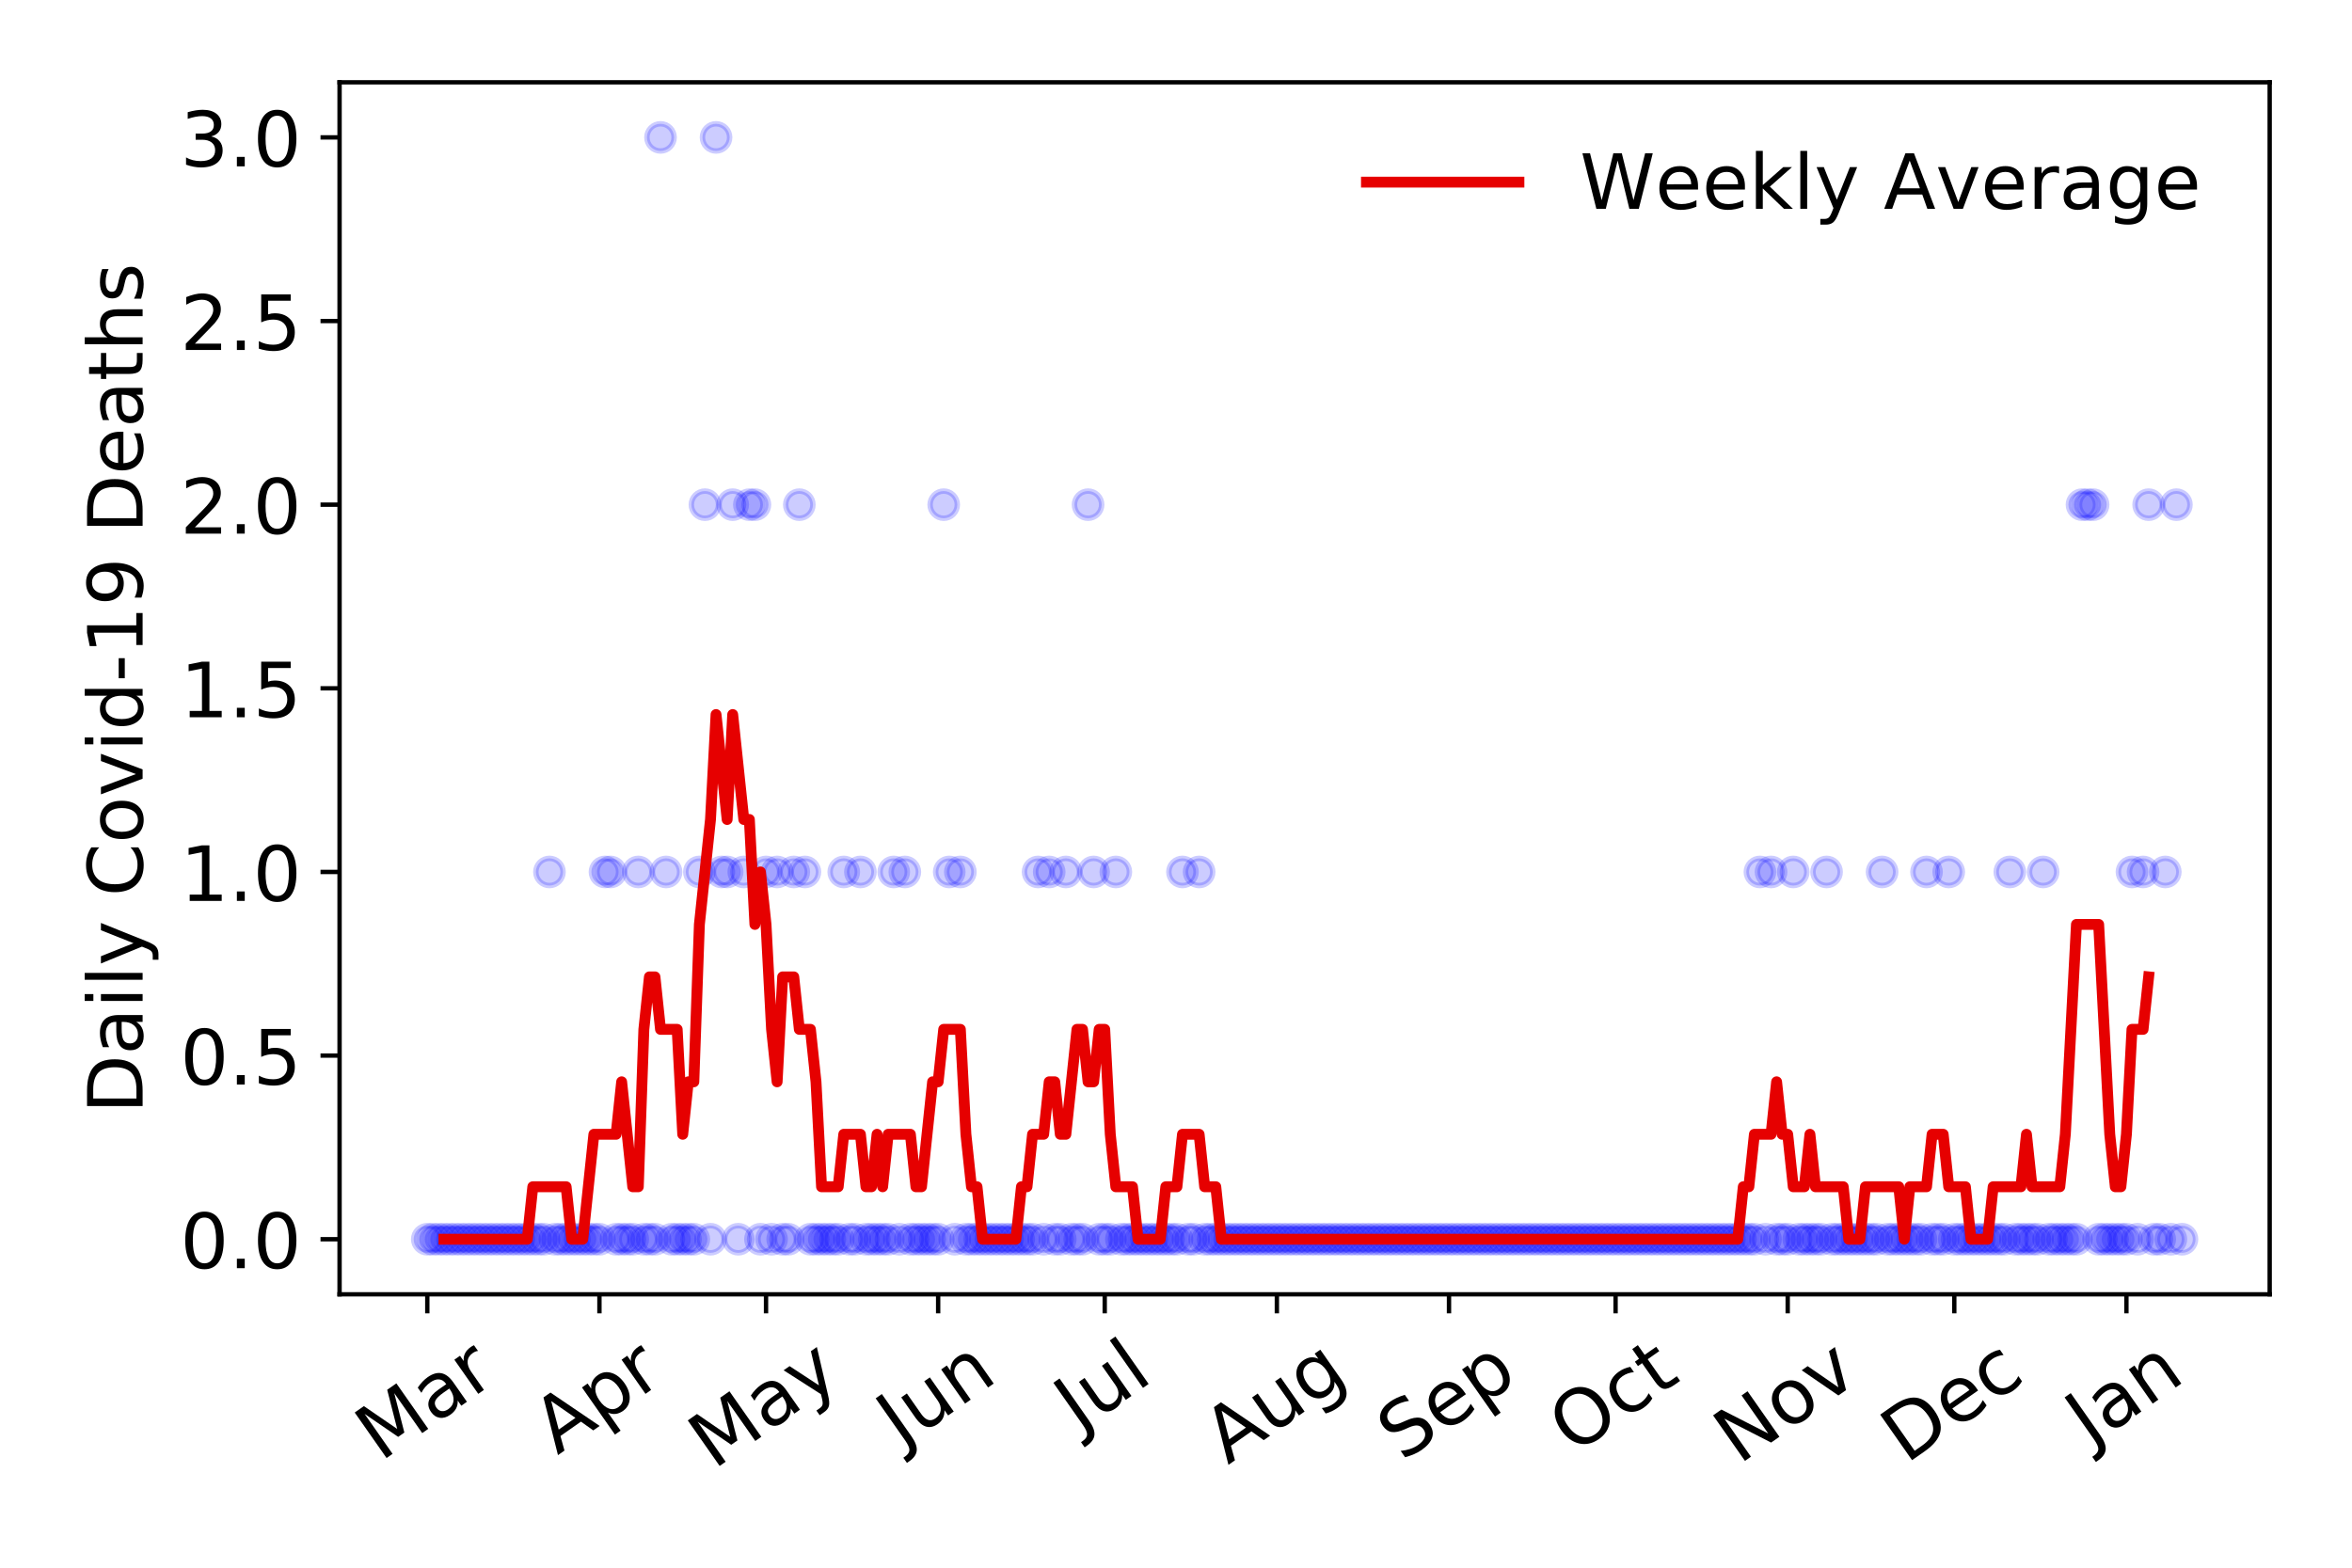 <?xml version="1.0" encoding="utf-8" standalone="no"?>
<!DOCTYPE svg PUBLIC "-//W3C//DTD SVG 1.1//EN"
  "http://www.w3.org/Graphics/SVG/1.1/DTD/svg11.dtd">
<!-- Created with matplotlib (https://matplotlib.org/) -->
<svg height="288pt" version="1.1" viewBox="0 0 432 288" width="432pt" xmlns="http://www.w3.org/2000/svg" xmlns:xlink="http://www.w3.org/1999/xlink">
 <defs>
  <style type="text/css">
*{stroke-linecap:butt;stroke-linejoin:round;}
  </style>
 </defs>
 <g id="figure_1">
  <g id="patch_1">
   <path d="M 0 288 
L 432 288 
L 432 0 
L 0 0 
z
" style="fill:#ffffff;"/>
  </g>
  <g id="axes_1">
   <g id="patch_2">
    <path d="M 62.37 237.778 
L 416.88 237.778 
L 416.88 15.12 
L 62.37 15.12 
z
" style="fill:#ffffff;"/>
   </g>
   <g id="matplotlib.axis_1">
    <g id="xtick_1">
     <g id="line2d_1">
      <defs>
       <path d="M 0 0 
L 0 3.5 
" id="m0fea444106" style="stroke:#000000;stroke-width:0.8;"/>
      </defs>
      <g>
       <use style="stroke:#000000;stroke-width:0.8;" x="78.484" xlink:href="#m0fea444106" y="237.778"/>
      </g>
     </g>
     <g id="text_1">
      <!-- Mar -->
      <defs>
       <path d="M 9.812 72.906 
L 24.516 72.906 
L 43.109 23.297 
L 61.812 72.906 
L 76.516 72.906 
L 76.516 0 
L 66.891 0 
L 66.891 64.016 
L 48.094 14.016 
L 38.188 14.016 
L 19.391 64.016 
L 19.391 0 
L 9.812 0 
z
" id="DejaVuSans-77"/>
       <path d="M 34.281 27.484 
Q 23.391 27.484 19.188 25 
Q 14.984 22.516 14.984 16.5 
Q 14.984 11.719 18.141 8.906 
Q 21.297 6.109 26.703 6.109 
Q 34.188 6.109 38.703 11.406 
Q 43.219 16.703 43.219 25.484 
L 43.219 27.484 
z
M 52.203 31.203 
L 52.203 0 
L 43.219 0 
L 43.219 8.297 
Q 40.141 3.328 35.547 0.953 
Q 30.953 -1.422 24.312 -1.422 
Q 15.922 -1.422 10.953 3.297 
Q 6 8.016 6 15.922 
Q 6 25.141 12.172 29.828 
Q 18.359 34.516 30.609 34.516 
L 43.219 34.516 
L 43.219 35.406 
Q 43.219 41.609 39.141 45 
Q 35.062 48.391 27.688 48.391 
Q 23 48.391 18.547 47.266 
Q 14.109 46.141 10.016 43.891 
L 10.016 52.203 
Q 14.938 54.109 19.578 55.047 
Q 24.219 56 28.609 56 
Q 40.484 56 46.344 49.844 
Q 52.203 43.703 52.203 31.203 
z
" id="DejaVuSans-97"/>
       <path d="M 41.109 46.297 
Q 39.594 47.172 37.812 47.578 
Q 36.031 48 33.891 48 
Q 26.266 48 22.188 43.047 
Q 18.109 38.094 18.109 28.812 
L 18.109 0 
L 9.078 0 
L 9.078 54.688 
L 18.109 54.688 
L 18.109 46.188 
Q 20.953 51.172 25.484 53.578 
Q 30.031 56 36.531 56 
Q 37.453 56 38.578 55.875 
Q 39.703 55.766 41.062 55.516 
z
" id="DejaVuSans-114"/>
      </defs>
      <g transform="translate(69.881 268.643)rotate(-35)scale(0.14 -0.14)">
       <use xlink:href="#DejaVuSans-77"/>
       <use x="86.279" xlink:href="#DejaVuSans-97"/>
       <use x="147.559" xlink:href="#DejaVuSans-114"/>
      </g>
     </g>
    </g>
    <g id="xtick_2">
     <g id="line2d_2">
      <g>
       <use style="stroke:#000000;stroke-width:0.8;" x="110.1" xlink:href="#m0fea444106" y="237.778"/>
      </g>
     </g>
     <g id="text_2">
      <!-- Apr -->
      <defs>
       <path d="M 34.188 63.188 
L 20.797 26.906 
L 47.609 26.906 
z
M 28.609 72.906 
L 39.797 72.906 
L 67.578 0 
L 57.328 0 
L 50.688 18.703 
L 17.828 18.703 
L 11.188 0 
L 0.781 0 
z
" id="DejaVuSans-65"/>
       <path d="M 18.109 8.203 
L 18.109 -20.797 
L 9.078 -20.797 
L 9.078 54.688 
L 18.109 54.688 
L 18.109 46.391 
Q 20.953 51.266 25.266 53.625 
Q 29.594 56 35.594 56 
Q 45.562 56 51.781 48.094 
Q 58.016 40.188 58.016 27.297 
Q 58.016 14.406 51.781 6.484 
Q 45.562 -1.422 35.594 -1.422 
Q 29.594 -1.422 25.266 0.953 
Q 20.953 3.328 18.109 8.203 
z
M 48.688 27.297 
Q 48.688 37.203 44.609 42.844 
Q 40.531 48.484 33.406 48.484 
Q 26.266 48.484 22.188 42.844 
Q 18.109 37.203 18.109 27.297 
Q 18.109 17.391 22.188 11.75 
Q 26.266 6.109 33.406 6.109 
Q 40.531 6.109 44.609 11.75 
Q 48.688 17.391 48.688 27.297 
z
" id="DejaVuSans-112"/>
      </defs>
      <g transform="translate(102.396 267.384)rotate(-35)scale(0.14 -0.14)">
       <use xlink:href="#DejaVuSans-65"/>
       <use x="68.408" xlink:href="#DejaVuSans-112"/>
       <use x="131.885" xlink:href="#DejaVuSans-114"/>
      </g>
     </g>
    </g>
    <g id="xtick_3">
     <g id="line2d_3">
      <g>
       <use style="stroke:#000000;stroke-width:0.8;" x="140.697" xlink:href="#m0fea444106" y="237.778"/>
      </g>
     </g>
     <g id="text_3">
      <!-- May -->
      <defs>
       <path d="M 32.172 -5.078 
Q 28.375 -14.844 24.75 -17.812 
Q 21.141 -20.797 15.094 -20.797 
L 7.906 -20.797 
L 7.906 -13.281 
L 13.188 -13.281 
Q 16.891 -13.281 18.938 -11.516 
Q 21 -9.766 23.484 -3.219 
L 25.094 0.875 
L 2.984 54.688 
L 12.5 54.688 
L 29.594 11.922 
L 46.688 54.688 
L 56.203 54.688 
z
" id="DejaVuSans-121"/>
      </defs>
      <g transform="translate(131.057 270.094)rotate(-35)scale(0.14 -0.14)">
       <use xlink:href="#DejaVuSans-77"/>
       <use x="86.279" xlink:href="#DejaVuSans-97"/>
       <use x="147.559" xlink:href="#DejaVuSans-121"/>
      </g>
     </g>
    </g>
    <g id="xtick_4">
     <g id="line2d_4">
      <g>
       <use style="stroke:#000000;stroke-width:0.8;" x="172.313" xlink:href="#m0fea444106" y="237.778"/>
      </g>
     </g>
     <g id="text_4">
      <!-- Jun -->
      <defs>
       <path d="M 9.812 72.906 
L 19.672 72.906 
L 19.672 5.078 
Q 19.672 -8.109 14.672 -14.062 
Q 9.672 -20.016 -1.422 -20.016 
L -5.172 -20.016 
L -5.172 -11.719 
L -2.094 -11.719 
Q 4.438 -11.719 7.125 -8.047 
Q 9.812 -4.391 9.812 5.078 
z
" id="DejaVuSans-74"/>
       <path d="M 8.5 21.578 
L 8.5 54.688 
L 17.484 54.688 
L 17.484 21.922 
Q 17.484 14.156 20.5 10.266 
Q 23.531 6.391 29.594 6.391 
Q 36.859 6.391 41.078 11.031 
Q 45.312 15.672 45.312 23.688 
L 45.312 54.688 
L 54.297 54.688 
L 54.297 0 
L 45.312 0 
L 45.312 8.406 
Q 42.047 3.422 37.719 1 
Q 33.406 -1.422 27.688 -1.422 
Q 18.266 -1.422 13.375 4.438 
Q 8.5 10.297 8.5 21.578 
z
M 31.109 56 
z
" id="DejaVuSans-117"/>
       <path d="M 54.891 33.016 
L 54.891 0 
L 45.906 0 
L 45.906 32.719 
Q 45.906 40.484 42.875 44.328 
Q 39.844 48.188 33.797 48.188 
Q 26.516 48.188 22.312 43.547 
Q 18.109 38.922 18.109 30.906 
L 18.109 0 
L 9.078 0 
L 9.078 54.688 
L 18.109 54.688 
L 18.109 46.188 
Q 21.344 51.125 25.703 53.562 
Q 30.078 56 35.797 56 
Q 45.219 56 50.047 50.172 
Q 54.891 44.344 54.891 33.016 
z
" id="DejaVuSans-110"/>
      </defs>
      <g transform="translate(165.569 266.039)rotate(-35)scale(0.14 -0.14)">
       <use xlink:href="#DejaVuSans-74"/>
       <use x="29.492" xlink:href="#DejaVuSans-117"/>
       <use x="92.871" xlink:href="#DejaVuSans-110"/>
      </g>
     </g>
    </g>
    <g id="xtick_5">
     <g id="line2d_5">
      <g>
       <use style="stroke:#000000;stroke-width:0.8;" x="202.909" xlink:href="#m0fea444106" y="237.778"/>
      </g>
     </g>
     <g id="text_5">
      <!-- Jul -->
      <defs>
       <path d="M 9.422 75.984 
L 18.406 75.984 
L 18.406 0 
L 9.422 0 
z
" id="DejaVuSans-108"/>
      </defs>
      <g transform="translate(198.207 263.181)rotate(-35)scale(0.14 -0.14)">
       <use xlink:href="#DejaVuSans-74"/>
       <use x="29.492" xlink:href="#DejaVuSans-117"/>
       <use x="92.871" xlink:href="#DejaVuSans-108"/>
      </g>
     </g>
    </g>
    <g id="xtick_6">
     <g id="line2d_6">
      <g>
       <use style="stroke:#000000;stroke-width:0.8;" x="234.526" xlink:href="#m0fea444106" y="237.778"/>
      </g>
     </g>
     <g id="text_6">
      <!-- Aug -->
      <defs>
       <path d="M 45.406 27.984 
Q 45.406 37.75 41.375 43.109 
Q 37.359 48.484 30.078 48.484 
Q 22.859 48.484 18.828 43.109 
Q 14.797 37.75 14.797 27.984 
Q 14.797 18.266 18.828 12.891 
Q 22.859 7.516 30.078 7.516 
Q 37.359 7.516 41.375 12.891 
Q 45.406 18.266 45.406 27.984 
z
M 54.391 6.781 
Q 54.391 -7.172 48.188 -13.984 
Q 42 -20.797 29.203 -20.797 
Q 24.469 -20.797 20.266 -20.094 
Q 16.062 -19.391 12.109 -17.922 
L 12.109 -9.188 
Q 16.062 -11.328 19.922 -12.344 
Q 23.781 -13.375 27.781 -13.375 
Q 36.625 -13.375 41.016 -8.766 
Q 45.406 -4.156 45.406 5.172 
L 45.406 9.625 
Q 42.625 4.781 38.281 2.391 
Q 33.938 0 27.875 0 
Q 17.828 0 11.672 7.656 
Q 5.516 15.328 5.516 27.984 
Q 5.516 40.672 11.672 48.328 
Q 17.828 56 27.875 56 
Q 33.938 56 38.281 53.609 
Q 42.625 51.219 45.406 46.391 
L 45.406 54.688 
L 54.391 54.688 
z
" id="DejaVuSans-103"/>
      </defs>
      <g transform="translate(225.545 269.172)rotate(-35)scale(0.14 -0.14)">
       <use xlink:href="#DejaVuSans-65"/>
       <use x="68.408" xlink:href="#DejaVuSans-117"/>
       <use x="131.787" xlink:href="#DejaVuSans-103"/>
      </g>
     </g>
    </g>
    <g id="xtick_7">
     <g id="line2d_7">
      <g>
       <use style="stroke:#000000;stroke-width:0.8;" x="266.142" xlink:href="#m0fea444106" y="237.778"/>
      </g>
     </g>
     <g id="text_7">
      <!-- Sep -->
      <defs>
       <path d="M 53.516 70.516 
L 53.516 60.891 
Q 47.906 63.578 42.922 64.891 
Q 37.938 66.219 33.297 66.219 
Q 25.25 66.219 20.875 63.094 
Q 16.5 59.969 16.5 54.203 
Q 16.5 49.359 19.406 46.891 
Q 22.312 44.438 30.422 42.922 
L 36.375 41.703 
Q 47.406 39.594 52.656 34.297 
Q 57.906 29 57.906 20.125 
Q 57.906 9.516 50.797 4.047 
Q 43.703 -1.422 29.984 -1.422 
Q 24.812 -1.422 18.969 -0.25 
Q 13.141 0.922 6.891 3.219 
L 6.891 13.375 
Q 12.891 10.016 18.656 8.297 
Q 24.422 6.594 29.984 6.594 
Q 38.422 6.594 43.016 9.906 
Q 47.609 13.234 47.609 19.391 
Q 47.609 24.75 44.312 27.781 
Q 41.016 30.812 33.5 32.328 
L 27.484 33.5 
Q 16.453 35.688 11.516 40.375 
Q 6.594 45.062 6.594 53.422 
Q 6.594 63.094 13.406 68.656 
Q 20.219 74.219 32.172 74.219 
Q 37.312 74.219 42.625 73.281 
Q 47.953 72.359 53.516 70.516 
z
" id="DejaVuSans-83"/>
       <path d="M 56.203 29.594 
L 56.203 25.203 
L 14.891 25.203 
Q 15.484 15.922 20.484 11.062 
Q 25.484 6.203 34.422 6.203 
Q 39.594 6.203 44.453 7.469 
Q 49.312 8.734 54.109 11.281 
L 54.109 2.781 
Q 49.266 0.734 44.188 -0.344 
Q 39.109 -1.422 33.891 -1.422 
Q 20.797 -1.422 13.156 6.188 
Q 5.516 13.812 5.516 26.812 
Q 5.516 40.234 12.766 48.109 
Q 20.016 56 32.328 56 
Q 43.359 56 49.781 48.891 
Q 56.203 41.797 56.203 29.594 
z
M 47.219 32.234 
Q 47.125 39.594 43.094 43.984 
Q 39.062 48.391 32.422 48.391 
Q 24.906 48.391 20.391 44.141 
Q 15.875 39.891 15.188 32.172 
z
" id="DejaVuSans-101"/>
      </defs>
      <g transform="translate(257.549 268.629)rotate(-35)scale(0.14 -0.14)">
       <use xlink:href="#DejaVuSans-83"/>
       <use x="63.477" xlink:href="#DejaVuSans-101"/>
       <use x="125" xlink:href="#DejaVuSans-112"/>
      </g>
     </g>
    </g>
    <g id="xtick_8">
     <g id="line2d_8">
      <g>
       <use style="stroke:#000000;stroke-width:0.8;" x="296.738" xlink:href="#m0fea444106" y="237.778"/>
      </g>
     </g>
     <g id="text_8">
      <!-- Oct -->
      <defs>
       <path d="M 39.406 66.219 
Q 28.656 66.219 22.328 58.203 
Q 16.016 50.203 16.016 36.375 
Q 16.016 22.609 22.328 14.594 
Q 28.656 6.594 39.406 6.594 
Q 50.141 6.594 56.422 14.594 
Q 62.703 22.609 62.703 36.375 
Q 62.703 50.203 56.422 58.203 
Q 50.141 66.219 39.406 66.219 
z
M 39.406 74.219 
Q 54.734 74.219 63.906 63.938 
Q 73.094 53.656 73.094 36.375 
Q 73.094 19.141 63.906 8.859 
Q 54.734 -1.422 39.406 -1.422 
Q 24.031 -1.422 14.812 8.828 
Q 5.609 19.094 5.609 36.375 
Q 5.609 53.656 14.812 63.938 
Q 24.031 74.219 39.406 74.219 
z
" id="DejaVuSans-79"/>
       <path d="M 48.781 52.594 
L 48.781 44.188 
Q 44.969 46.297 41.141 47.344 
Q 37.312 48.391 33.406 48.391 
Q 24.656 48.391 19.812 42.844 
Q 14.984 37.312 14.984 27.297 
Q 14.984 17.281 19.812 11.734 
Q 24.656 6.203 33.406 6.203 
Q 37.312 6.203 41.141 7.25 
Q 44.969 8.297 48.781 10.406 
L 48.781 2.094 
Q 45.016 0.344 40.984 -0.531 
Q 36.969 -1.422 32.422 -1.422 
Q 20.062 -1.422 12.781 6.344 
Q 5.516 14.109 5.516 27.297 
Q 5.516 40.672 12.859 48.328 
Q 20.219 56 33.016 56 
Q 37.156 56 41.109 55.141 
Q 45.062 54.297 48.781 52.594 
z
" id="DejaVuSans-99"/>
       <path d="M 18.312 70.219 
L 18.312 54.688 
L 36.812 54.688 
L 36.812 47.703 
L 18.312 47.703 
L 18.312 18.016 
Q 18.312 11.328 20.141 9.422 
Q 21.969 7.516 27.594 7.516 
L 36.812 7.516 
L 36.812 0 
L 27.594 0 
Q 17.188 0 13.234 3.875 
Q 9.281 7.766 9.281 18.016 
L 9.281 47.703 
L 2.688 47.703 
L 2.688 54.688 
L 9.281 54.688 
L 9.281 70.219 
z
" id="DejaVuSans-116"/>
      </defs>
      <g transform="translate(289.039 267.377)rotate(-35)scale(0.14 -0.14)">
       <use xlink:href="#DejaVuSans-79"/>
       <use x="78.711" xlink:href="#DejaVuSans-99"/>
       <use x="133.691" xlink:href="#DejaVuSans-116"/>
      </g>
     </g>
    </g>
    <g id="xtick_9">
     <g id="line2d_9">
      <g>
       <use style="stroke:#000000;stroke-width:0.8;" x="328.354" xlink:href="#m0fea444106" y="237.778"/>
      </g>
     </g>
     <g id="text_9">
      <!-- Nov -->
      <defs>
       <path d="M 9.812 72.906 
L 23.094 72.906 
L 55.422 11.922 
L 55.422 72.906 
L 64.984 72.906 
L 64.984 0 
L 51.703 0 
L 19.391 60.984 
L 19.391 0 
L 9.812 0 
z
" id="DejaVuSans-78"/>
       <path d="M 30.609 48.391 
Q 23.391 48.391 19.188 42.75 
Q 14.984 37.109 14.984 27.297 
Q 14.984 17.484 19.156 11.844 
Q 23.344 6.203 30.609 6.203 
Q 37.797 6.203 41.984 11.859 
Q 46.188 17.531 46.188 27.297 
Q 46.188 37.016 41.984 42.703 
Q 37.797 48.391 30.609 48.391 
z
M 30.609 56 
Q 42.328 56 49.016 48.375 
Q 55.719 40.766 55.719 27.297 
Q 55.719 13.875 49.016 6.219 
Q 42.328 -1.422 30.609 -1.422 
Q 18.844 -1.422 12.172 6.219 
Q 5.516 13.875 5.516 27.297 
Q 5.516 40.766 12.172 48.375 
Q 18.844 56 30.609 56 
z
" id="DejaVuSans-111"/>
       <path d="M 2.984 54.688 
L 12.5 54.688 
L 29.594 8.797 
L 46.688 54.688 
L 56.203 54.688 
L 35.688 0 
L 23.484 0 
z
" id="DejaVuSans-118"/>
      </defs>
      <g transform="translate(319.378 269.166)rotate(-35)scale(0.14 -0.14)">
       <use xlink:href="#DejaVuSans-78"/>
       <use x="74.805" xlink:href="#DejaVuSans-111"/>
       <use x="135.986" xlink:href="#DejaVuSans-118"/>
      </g>
     </g>
    </g>
    <g id="xtick_10">
     <g id="line2d_10">
      <g>
       <use style="stroke:#000000;stroke-width:0.8;" x="358.951" xlink:href="#m0fea444106" y="237.778"/>
      </g>
     </g>
     <g id="text_10">
      <!-- Dec -->
      <defs>
       <path d="M 19.672 64.797 
L 19.672 8.109 
L 31.594 8.109 
Q 46.688 8.109 53.688 14.938 
Q 60.688 21.781 60.688 36.531 
Q 60.688 51.172 53.688 57.984 
Q 46.688 64.797 31.594 64.797 
z
M 9.812 72.906 
L 30.078 72.906 
Q 51.266 72.906 61.172 64.094 
Q 71.094 55.281 71.094 36.531 
Q 71.094 17.672 61.125 8.828 
Q 51.172 0 30.078 0 
L 9.812 0 
z
" id="DejaVuSans-68"/>
      </defs>
      <g transform="translate(350.07 269.032)rotate(-35)scale(0.14 -0.14)">
       <use xlink:href="#DejaVuSans-68"/>
       <use x="77.002" xlink:href="#DejaVuSans-101"/>
       <use x="138.525" xlink:href="#DejaVuSans-99"/>
      </g>
     </g>
    </g>
    <g id="xtick_11">
     <g id="line2d_11">
      <g>
       <use style="stroke:#000000;stroke-width:0.8;" x="390.567" xlink:href="#m0fea444106" y="237.778"/>
      </g>
     </g>
     <g id="text_11">
      <!-- Jan -->
      <g transform="translate(383.943 265.871)rotate(-35)scale(0.14 -0.14)">
       <use xlink:href="#DejaVuSans-74"/>
       <use x="29.492" xlink:href="#DejaVuSans-97"/>
       <use x="90.771" xlink:href="#DejaVuSans-110"/>
      </g>
     </g>
    </g>
   </g>
   <g id="matplotlib.axis_2">
    <g id="ytick_1">
     <g id="line2d_12">
      <defs>
       <path d="M 0 0 
L -3.5 0 
" id="m50c731c867" style="stroke:#000000;stroke-width:0.8;"/>
      </defs>
      <g>
       <use style="stroke:#000000;stroke-width:0.8;" x="62.37" xlink:href="#m50c731c867" y="227.657"/>
      </g>
     </g>
     <g id="text_12">
      <!-- 0.0 -->
      <defs>
       <path d="M 31.781 66.406 
Q 24.172 66.406 20.328 58.906 
Q 16.5 51.422 16.5 36.375 
Q 16.5 21.391 20.328 13.891 
Q 24.172 6.391 31.781 6.391 
Q 39.453 6.391 43.281 13.891 
Q 47.125 21.391 47.125 36.375 
Q 47.125 51.422 43.281 58.906 
Q 39.453 66.406 31.781 66.406 
z
M 31.781 74.219 
Q 44.047 74.219 50.516 64.516 
Q 56.984 54.828 56.984 36.375 
Q 56.984 17.969 50.516 8.266 
Q 44.047 -1.422 31.781 -1.422 
Q 19.531 -1.422 13.062 8.266 
Q 6.594 17.969 6.594 36.375 
Q 6.594 54.828 13.062 64.516 
Q 19.531 74.219 31.781 74.219 
z
" id="DejaVuSans-48"/>
       <path d="M 10.688 12.406 
L 21 12.406 
L 21 0 
L 10.688 0 
z
" id="DejaVuSans-46"/>
      </defs>
      <g transform="translate(33.106 232.976)scale(0.14 -0.14)">
       <use xlink:href="#DejaVuSans-48"/>
       <use x="63.623" xlink:href="#DejaVuSans-46"/>
       <use x="95.41" xlink:href="#DejaVuSans-48"/>
      </g>
     </g>
    </g>
    <g id="ytick_2">
     <g id="line2d_13">
      <g>
       <use style="stroke:#000000;stroke-width:0.8;" x="62.37" xlink:href="#m50c731c867" y="193.921"/>
      </g>
     </g>
     <g id="text_13">
      <!-- 0.5 -->
      <defs>
       <path d="M 10.797 72.906 
L 49.516 72.906 
L 49.516 64.594 
L 19.828 64.594 
L 19.828 46.734 
Q 21.969 47.469 24.109 47.828 
Q 26.266 48.188 28.422 48.188 
Q 40.625 48.188 47.75 41.5 
Q 54.891 34.812 54.891 23.391 
Q 54.891 11.625 47.562 5.094 
Q 40.234 -1.422 26.906 -1.422 
Q 22.312 -1.422 17.547 -0.641 
Q 12.797 0.141 7.719 1.703 
L 7.719 11.625 
Q 12.109 9.234 16.797 8.062 
Q 21.484 6.891 26.703 6.891 
Q 35.156 6.891 40.078 11.328 
Q 45.016 15.766 45.016 23.391 
Q 45.016 31 40.078 35.438 
Q 35.156 39.891 26.703 39.891 
Q 22.75 39.891 18.812 39.016 
Q 14.891 38.141 10.797 36.281 
z
" id="DejaVuSans-53"/>
      </defs>
      <g transform="translate(33.106 199.24)scale(0.14 -0.14)">
       <use xlink:href="#DejaVuSans-48"/>
       <use x="63.623" xlink:href="#DejaVuSans-46"/>
       <use x="95.41" xlink:href="#DejaVuSans-53"/>
      </g>
     </g>
    </g>
    <g id="ytick_3">
     <g id="line2d_14">
      <g>
       <use style="stroke:#000000;stroke-width:0.8;" x="62.37" xlink:href="#m50c731c867" y="160.185"/>
      </g>
     </g>
     <g id="text_14">
      <!-- 1.0 -->
      <defs>
       <path d="M 12.406 8.297 
L 28.516 8.297 
L 28.516 63.922 
L 10.984 60.406 
L 10.984 69.391 
L 28.422 72.906 
L 38.281 72.906 
L 38.281 8.297 
L 54.391 8.297 
L 54.391 0 
L 12.406 0 
z
" id="DejaVuSans-49"/>
      </defs>
      <g transform="translate(33.106 165.504)scale(0.14 -0.14)">
       <use xlink:href="#DejaVuSans-49"/>
       <use x="63.623" xlink:href="#DejaVuSans-46"/>
       <use x="95.41" xlink:href="#DejaVuSans-48"/>
      </g>
     </g>
    </g>
    <g id="ytick_4">
     <g id="line2d_15">
      <g>
       <use style="stroke:#000000;stroke-width:0.8;" x="62.37" xlink:href="#m50c731c867" y="126.449"/>
      </g>
     </g>
     <g id="text_15">
      <!-- 1.5 -->
      <g transform="translate(33.106 131.768)scale(0.14 -0.14)">
       <use xlink:href="#DejaVuSans-49"/>
       <use x="63.623" xlink:href="#DejaVuSans-46"/>
       <use x="95.41" xlink:href="#DejaVuSans-53"/>
      </g>
     </g>
    </g>
    <g id="ytick_5">
     <g id="line2d_16">
      <g>
       <use style="stroke:#000000;stroke-width:0.8;" x="62.37" xlink:href="#m50c731c867" y="92.713"/>
      </g>
     </g>
     <g id="text_16">
      <!-- 2.0 -->
      <defs>
       <path d="M 19.188 8.297 
L 53.609 8.297 
L 53.609 0 
L 7.328 0 
L 7.328 8.297 
Q 12.938 14.109 22.625 23.891 
Q 32.328 33.688 34.812 36.531 
Q 39.547 41.844 41.422 45.531 
Q 43.312 49.219 43.312 52.781 
Q 43.312 58.594 39.234 62.25 
Q 35.156 65.922 28.609 65.922 
Q 23.969 65.922 18.812 64.312 
Q 13.672 62.703 7.812 59.422 
L 7.812 69.391 
Q 13.766 71.781 18.938 73 
Q 24.125 74.219 28.422 74.219 
Q 39.75 74.219 46.484 68.547 
Q 53.219 62.891 53.219 53.422 
Q 53.219 48.922 51.531 44.891 
Q 49.859 40.875 45.406 35.406 
Q 44.188 33.984 37.641 27.219 
Q 31.109 20.453 19.188 8.297 
z
" id="DejaVuSans-50"/>
      </defs>
      <g transform="translate(33.106 98.032)scale(0.14 -0.14)">
       <use xlink:href="#DejaVuSans-50"/>
       <use x="63.623" xlink:href="#DejaVuSans-46"/>
       <use x="95.41" xlink:href="#DejaVuSans-48"/>
      </g>
     </g>
    </g>
    <g id="ytick_6">
     <g id="line2d_17">
      <g>
       <use style="stroke:#000000;stroke-width:0.8;" x="62.37" xlink:href="#m50c731c867" y="58.977"/>
      </g>
     </g>
     <g id="text_17">
      <!-- 2.5 -->
      <g transform="translate(33.106 64.296)scale(0.14 -0.14)">
       <use xlink:href="#DejaVuSans-50"/>
       <use x="63.623" xlink:href="#DejaVuSans-46"/>
       <use x="95.41" xlink:href="#DejaVuSans-53"/>
      </g>
     </g>
    </g>
    <g id="ytick_7">
     <g id="line2d_18">
      <g>
       <use style="stroke:#000000;stroke-width:0.8;" x="62.37" xlink:href="#m50c731c867" y="25.241"/>
      </g>
     </g>
     <g id="text_18">
      <!-- 3.0 -->
      <defs>
       <path d="M 40.578 39.312 
Q 47.656 37.797 51.625 33 
Q 55.609 28.219 55.609 21.188 
Q 55.609 10.406 48.188 4.484 
Q 40.766 -1.422 27.094 -1.422 
Q 22.516 -1.422 17.656 -0.516 
Q 12.797 0.391 7.625 2.203 
L 7.625 11.719 
Q 11.719 9.328 16.594 8.109 
Q 21.484 6.891 26.812 6.891 
Q 36.078 6.891 40.938 10.547 
Q 45.797 14.203 45.797 21.188 
Q 45.797 27.641 41.281 31.266 
Q 36.766 34.906 28.719 34.906 
L 20.219 34.906 
L 20.219 43.016 
L 29.109 43.016 
Q 36.375 43.016 40.234 45.922 
Q 44.094 48.828 44.094 54.297 
Q 44.094 59.906 40.109 62.906 
Q 36.141 65.922 28.719 65.922 
Q 24.656 65.922 20.016 65.031 
Q 15.375 64.156 9.812 62.312 
L 9.812 71.094 
Q 15.438 72.656 20.344 73.438 
Q 25.25 74.219 29.594 74.219 
Q 40.828 74.219 47.359 69.109 
Q 53.906 64.016 53.906 55.328 
Q 53.906 49.266 50.438 45.094 
Q 46.969 40.922 40.578 39.312 
z
" id="DejaVuSans-51"/>
      </defs>
      <g transform="translate(33.106 30.56)scale(0.14 -0.14)">
       <use xlink:href="#DejaVuSans-51"/>
       <use x="63.623" xlink:href="#DejaVuSans-46"/>
       <use x="95.41" xlink:href="#DejaVuSans-48"/>
      </g>
     </g>
    </g>
    <g id="text_19">
     <!-- Daily Covid-19 Deaths -->
     <defs>
      <path d="M 9.422 54.688 
L 18.406 54.688 
L 18.406 0 
L 9.422 0 
z
M 9.422 75.984 
L 18.406 75.984 
L 18.406 64.594 
L 9.422 64.594 
z
" id="DejaVuSans-105"/>
      <path id="DejaVuSans-32"/>
      <path d="M 64.406 67.281 
L 64.406 56.891 
Q 59.422 61.531 53.781 63.812 
Q 48.141 66.109 41.797 66.109 
Q 29.297 66.109 22.656 58.469 
Q 16.016 50.828 16.016 36.375 
Q 16.016 21.969 22.656 14.328 
Q 29.297 6.688 41.797 6.688 
Q 48.141 6.688 53.781 8.984 
Q 59.422 11.281 64.406 15.922 
L 64.406 5.609 
Q 59.234 2.094 53.438 0.328 
Q 47.656 -1.422 41.219 -1.422 
Q 24.656 -1.422 15.125 8.703 
Q 5.609 18.844 5.609 36.375 
Q 5.609 53.953 15.125 64.078 
Q 24.656 74.219 41.219 74.219 
Q 47.75 74.219 53.531 72.484 
Q 59.328 70.75 64.406 67.281 
z
" id="DejaVuSans-67"/>
      <path d="M 45.406 46.391 
L 45.406 75.984 
L 54.391 75.984 
L 54.391 0 
L 45.406 0 
L 45.406 8.203 
Q 42.578 3.328 38.25 0.953 
Q 33.938 -1.422 27.875 -1.422 
Q 17.969 -1.422 11.734 6.484 
Q 5.516 14.406 5.516 27.297 
Q 5.516 40.188 11.734 48.094 
Q 17.969 56 27.875 56 
Q 33.938 56 38.25 53.625 
Q 42.578 51.266 45.406 46.391 
z
M 14.797 27.297 
Q 14.797 17.391 18.875 11.75 
Q 22.953 6.109 30.078 6.109 
Q 37.203 6.109 41.297 11.75 
Q 45.406 17.391 45.406 27.297 
Q 45.406 37.203 41.297 42.844 
Q 37.203 48.484 30.078 48.484 
Q 22.953 48.484 18.875 42.844 
Q 14.797 37.203 14.797 27.297 
z
" id="DejaVuSans-100"/>
      <path d="M 4.891 31.391 
L 31.203 31.391 
L 31.203 23.391 
L 4.891 23.391 
z
" id="DejaVuSans-45"/>
      <path d="M 10.984 1.516 
L 10.984 10.5 
Q 14.703 8.734 18.5 7.812 
Q 22.312 6.891 25.984 6.891 
Q 35.75 6.891 40.891 13.453 
Q 46.047 20.016 46.781 33.406 
Q 43.953 29.203 39.594 26.953 
Q 35.25 24.703 29.984 24.703 
Q 19.047 24.703 12.672 31.312 
Q 6.297 37.938 6.297 49.422 
Q 6.297 60.641 12.938 67.422 
Q 19.578 74.219 30.609 74.219 
Q 43.266 74.219 49.922 64.516 
Q 56.594 54.828 56.594 36.375 
Q 56.594 19.141 48.406 8.859 
Q 40.234 -1.422 26.422 -1.422 
Q 22.703 -1.422 18.891 -0.688 
Q 15.094 0.047 10.984 1.516 
z
M 30.609 32.422 
Q 37.25 32.422 41.125 36.953 
Q 45.016 41.5 45.016 49.422 
Q 45.016 57.281 41.125 61.844 
Q 37.25 66.406 30.609 66.406 
Q 23.969 66.406 20.094 61.844 
Q 16.219 57.281 16.219 49.422 
Q 16.219 41.5 20.094 36.953 
Q 23.969 32.422 30.609 32.422 
z
" id="DejaVuSans-57"/>
      <path d="M 54.891 33.016 
L 54.891 0 
L 45.906 0 
L 45.906 32.719 
Q 45.906 40.484 42.875 44.328 
Q 39.844 48.188 33.797 48.188 
Q 26.516 48.188 22.312 43.547 
Q 18.109 38.922 18.109 30.906 
L 18.109 0 
L 9.078 0 
L 9.078 75.984 
L 18.109 75.984 
L 18.109 46.188 
Q 21.344 51.125 25.703 53.562 
Q 30.078 56 35.797 56 
Q 45.219 56 50.047 50.172 
Q 54.891 44.344 54.891 33.016 
z
" id="DejaVuSans-104"/>
      <path d="M 44.281 53.078 
L 44.281 44.578 
Q 40.484 46.531 36.375 47.5 
Q 32.281 48.484 27.875 48.484 
Q 21.188 48.484 17.844 46.438 
Q 14.5 44.391 14.5 40.281 
Q 14.5 37.156 16.891 35.375 
Q 19.281 33.594 26.516 31.984 
L 29.594 31.297 
Q 39.156 29.25 43.188 25.516 
Q 47.219 21.781 47.219 15.094 
Q 47.219 7.469 41.188 3.016 
Q 35.156 -1.422 24.609 -1.422 
Q 20.219 -1.422 15.453 -0.562 
Q 10.688 0.297 5.422 2 
L 5.422 11.281 
Q 10.406 8.688 15.234 7.391 
Q 20.062 6.109 24.812 6.109 
Q 31.156 6.109 34.562 8.281 
Q 37.984 10.453 37.984 14.406 
Q 37.984 18.062 35.516 20.016 
Q 33.062 21.969 24.703 23.781 
L 21.578 24.516 
Q 13.234 26.266 9.516 29.906 
Q 5.812 33.547 5.812 39.891 
Q 5.812 47.609 11.281 51.797 
Q 16.75 56 26.812 56 
Q 31.781 56 36.172 55.266 
Q 40.578 54.547 44.281 53.078 
z
" id="DejaVuSans-115"/>
     </defs>
     <g transform="translate(26.194 204.56)rotate(-90)scale(0.14 -0.14)">
      <use xlink:href="#DejaVuSans-68"/>
      <use x="77.002" xlink:href="#DejaVuSans-97"/>
      <use x="138.281" xlink:href="#DejaVuSans-105"/>
      <use x="166.064" xlink:href="#DejaVuSans-108"/>
      <use x="193.848" xlink:href="#DejaVuSans-121"/>
      <use x="253.027" xlink:href="#DejaVuSans-32"/>
      <use x="284.814" xlink:href="#DejaVuSans-67"/>
      <use x="354.639" xlink:href="#DejaVuSans-111"/>
      <use x="415.82" xlink:href="#DejaVuSans-118"/>
      <use x="475" xlink:href="#DejaVuSans-105"/>
      <use x="502.783" xlink:href="#DejaVuSans-100"/>
      <use x="566.26" xlink:href="#DejaVuSans-45"/>
      <use x="602.344" xlink:href="#DejaVuSans-49"/>
      <use x="665.967" xlink:href="#DejaVuSans-57"/>
      <use x="729.59" xlink:href="#DejaVuSans-32"/>
      <use x="761.377" xlink:href="#DejaVuSans-68"/>
      <use x="838.379" xlink:href="#DejaVuSans-101"/>
      <use x="899.902" xlink:href="#DejaVuSans-97"/>
      <use x="961.182" xlink:href="#DejaVuSans-116"/>
      <use x="1000.391" xlink:href="#DejaVuSans-104"/>
      <use x="1063.77" xlink:href="#DejaVuSans-115"/>
     </g>
    </g>
   </g>
   <g id="line2d_19">
    <defs>
     <path d="M 0 2.5 
C 0.663 2.5 1.299 2.237 1.768 1.768 
C 2.237 1.299 2.5 0.663 2.5 0 
C 2.5 -0.663 2.237 -1.299 1.768 -1.768 
C 1.299 -2.237 0.663 -2.5 0 -2.5 
C -0.663 -2.5 -1.299 -2.237 -1.768 -1.768 
C -2.237 -1.299 -2.5 -0.663 -2.5 0 
C -2.5 0.663 -2.237 1.299 -1.768 1.768 
C -1.299 2.237 -0.663 2.5 0 2.5 
z
" id="m8e86303936" style="stroke:#0000ff;stroke-opacity:0.2;"/>
    </defs>
    <g clip-path="url(#pf0d16ebc56)">
     <use style="fill:#0000ff;fill-opacity:0.2;stroke:#0000ff;stroke-opacity:0.2;" x="78.484" xlink:href="#m8e86303936" y="227.657"/>
     <use style="fill:#0000ff;fill-opacity:0.2;stroke:#0000ff;stroke-opacity:0.2;" x="79.504" xlink:href="#m8e86303936" y="227.657"/>
     <use style="fill:#0000ff;fill-opacity:0.2;stroke:#0000ff;stroke-opacity:0.2;" x="80.524" xlink:href="#m8e86303936" y="227.657"/>
     <use style="fill:#0000ff;fill-opacity:0.2;stroke:#0000ff;stroke-opacity:0.2;" x="81.544" xlink:href="#m8e86303936" y="227.657"/>
     <use style="fill:#0000ff;fill-opacity:0.2;stroke:#0000ff;stroke-opacity:0.2;" x="82.564" xlink:href="#m8e86303936" y="227.657"/>
     <use style="fill:#0000ff;fill-opacity:0.2;stroke:#0000ff;stroke-opacity:0.2;" x="83.583" xlink:href="#m8e86303936" y="227.657"/>
     <use style="fill:#0000ff;fill-opacity:0.2;stroke:#0000ff;stroke-opacity:0.2;" x="84.603" xlink:href="#m8e86303936" y="227.657"/>
     <use style="fill:#0000ff;fill-opacity:0.2;stroke:#0000ff;stroke-opacity:0.2;" x="85.623" xlink:href="#m8e86303936" y="227.657"/>
     <use style="fill:#0000ff;fill-opacity:0.2;stroke:#0000ff;stroke-opacity:0.2;" x="86.643" xlink:href="#m8e86303936" y="227.657"/>
     <use style="fill:#0000ff;fill-opacity:0.2;stroke:#0000ff;stroke-opacity:0.2;" x="87.663" xlink:href="#m8e86303936" y="227.657"/>
     <use style="fill:#0000ff;fill-opacity:0.2;stroke:#0000ff;stroke-opacity:0.2;" x="88.683" xlink:href="#m8e86303936" y="227.657"/>
     <use style="fill:#0000ff;fill-opacity:0.2;stroke:#0000ff;stroke-opacity:0.2;" x="89.703" xlink:href="#m8e86303936" y="227.657"/>
     <use style="fill:#0000ff;fill-opacity:0.2;stroke:#0000ff;stroke-opacity:0.2;" x="90.723" xlink:href="#m8e86303936" y="227.657"/>
     <use style="fill:#0000ff;fill-opacity:0.2;stroke:#0000ff;stroke-opacity:0.2;" x="91.743" xlink:href="#m8e86303936" y="227.657"/>
     <use style="fill:#0000ff;fill-opacity:0.2;stroke:#0000ff;stroke-opacity:0.2;" x="92.762" xlink:href="#m8e86303936" y="227.657"/>
     <use style="fill:#0000ff;fill-opacity:0.2;stroke:#0000ff;stroke-opacity:0.2;" x="93.782" xlink:href="#m8e86303936" y="227.657"/>
     <use style="fill:#0000ff;fill-opacity:0.2;stroke:#0000ff;stroke-opacity:0.2;" x="94.802" xlink:href="#m8e86303936" y="227.657"/>
     <use style="fill:#0000ff;fill-opacity:0.2;stroke:#0000ff;stroke-opacity:0.2;" x="95.822" xlink:href="#m8e86303936" y="227.657"/>
     <use style="fill:#0000ff;fill-opacity:0.2;stroke:#0000ff;stroke-opacity:0.2;" x="96.842" xlink:href="#m8e86303936" y="227.657"/>
     <use style="fill:#0000ff;fill-opacity:0.2;stroke:#0000ff;stroke-opacity:0.2;" x="97.862" xlink:href="#m8e86303936" y="227.657"/>
     <use style="fill:#0000ff;fill-opacity:0.2;stroke:#0000ff;stroke-opacity:0.2;" x="98.882" xlink:href="#m8e86303936" y="227.657"/>
     <use style="fill:#0000ff;fill-opacity:0.2;stroke:#0000ff;stroke-opacity:0.2;" x="99.902" xlink:href="#m8e86303936" y="227.657"/>
     <use style="fill:#0000ff;fill-opacity:0.2;stroke:#0000ff;stroke-opacity:0.2;" x="100.921" xlink:href="#m8e86303936" y="160.185"/>
     <use style="fill:#0000ff;fill-opacity:0.2;stroke:#0000ff;stroke-opacity:0.2;" x="101.941" xlink:href="#m8e86303936" y="227.657"/>
     <use style="fill:#0000ff;fill-opacity:0.2;stroke:#0000ff;stroke-opacity:0.2;" x="102.961" xlink:href="#m8e86303936" y="227.657"/>
     <use style="fill:#0000ff;fill-opacity:0.2;stroke:#0000ff;stroke-opacity:0.2;" x="103.981" xlink:href="#m8e86303936" y="227.657"/>
     <use style="fill:#0000ff;fill-opacity:0.2;stroke:#0000ff;stroke-opacity:0.2;" x="105.001" xlink:href="#m8e86303936" y="227.657"/>
     <use style="fill:#0000ff;fill-opacity:0.2;stroke:#0000ff;stroke-opacity:0.2;" x="106.021" xlink:href="#m8e86303936" y="227.657"/>
     <use style="fill:#0000ff;fill-opacity:0.2;stroke:#0000ff;stroke-opacity:0.2;" x="107.041" xlink:href="#m8e86303936" y="227.657"/>
     <use style="fill:#0000ff;fill-opacity:0.2;stroke:#0000ff;stroke-opacity:0.2;" x="108.061" xlink:href="#m8e86303936" y="227.657"/>
     <use style="fill:#0000ff;fill-opacity:0.2;stroke:#0000ff;stroke-opacity:0.2;" x="109.08" xlink:href="#m8e86303936" y="227.657"/>
     <use style="fill:#0000ff;fill-opacity:0.2;stroke:#0000ff;stroke-opacity:0.2;" x="110.1" xlink:href="#m8e86303936" y="227.657"/>
     <use style="fill:#0000ff;fill-opacity:0.2;stroke:#0000ff;stroke-opacity:0.2;" x="111.12" xlink:href="#m8e86303936" y="160.185"/>
     <use style="fill:#0000ff;fill-opacity:0.2;stroke:#0000ff;stroke-opacity:0.2;" x="112.14" xlink:href="#m8e86303936" y="160.185"/>
     <use style="fill:#0000ff;fill-opacity:0.2;stroke:#0000ff;stroke-opacity:0.2;" x="113.16" xlink:href="#m8e86303936" y="227.657"/>
     <use style="fill:#0000ff;fill-opacity:0.2;stroke:#0000ff;stroke-opacity:0.2;" x="114.18" xlink:href="#m8e86303936" y="227.657"/>
     <use style="fill:#0000ff;fill-opacity:0.2;stroke:#0000ff;stroke-opacity:0.2;" x="115.2" xlink:href="#m8e86303936" y="227.657"/>
     <use style="fill:#0000ff;fill-opacity:0.2;stroke:#0000ff;stroke-opacity:0.2;" x="116.22" xlink:href="#m8e86303936" y="227.657"/>
     <use style="fill:#0000ff;fill-opacity:0.2;stroke:#0000ff;stroke-opacity:0.2;" x="117.239" xlink:href="#m8e86303936" y="160.185"/>
     <use style="fill:#0000ff;fill-opacity:0.2;stroke:#0000ff;stroke-opacity:0.2;" x="118.259" xlink:href="#m8e86303936" y="227.657"/>
     <use style="fill:#0000ff;fill-opacity:0.2;stroke:#0000ff;stroke-opacity:0.2;" x="119.279" xlink:href="#m8e86303936" y="227.657"/>
     <use style="fill:#0000ff;fill-opacity:0.2;stroke:#0000ff;stroke-opacity:0.2;" x="120.299" xlink:href="#m8e86303936" y="227.657"/>
     <use style="fill:#0000ff;fill-opacity:0.2;stroke:#0000ff;stroke-opacity:0.2;" x="121.319" xlink:href="#m8e86303936" y="25.241"/>
     <use style="fill:#0000ff;fill-opacity:0.2;stroke:#0000ff;stroke-opacity:0.2;" x="122.339" xlink:href="#m8e86303936" y="160.185"/>
     <use style="fill:#0000ff;fill-opacity:0.2;stroke:#0000ff;stroke-opacity:0.2;" x="123.359" xlink:href="#m8e86303936" y="227.657"/>
     <use style="fill:#0000ff;fill-opacity:0.2;stroke:#0000ff;stroke-opacity:0.2;" x="124.379" xlink:href="#m8e86303936" y="227.657"/>
     <use style="fill:#0000ff;fill-opacity:0.2;stroke:#0000ff;stroke-opacity:0.2;" x="125.399" xlink:href="#m8e86303936" y="227.657"/>
     <use style="fill:#0000ff;fill-opacity:0.2;stroke:#0000ff;stroke-opacity:0.2;" x="126.418" xlink:href="#m8e86303936" y="227.657"/>
     <use style="fill:#0000ff;fill-opacity:0.2;stroke:#0000ff;stroke-opacity:0.2;" x="127.438" xlink:href="#m8e86303936" y="227.657"/>
     <use style="fill:#0000ff;fill-opacity:0.2;stroke:#0000ff;stroke-opacity:0.2;" x="128.458" xlink:href="#m8e86303936" y="160.185"/>
     <use style="fill:#0000ff;fill-opacity:0.2;stroke:#0000ff;stroke-opacity:0.2;" x="129.478" xlink:href="#m8e86303936" y="92.713"/>
     <use style="fill:#0000ff;fill-opacity:0.2;stroke:#0000ff;stroke-opacity:0.2;" x="130.498" xlink:href="#m8e86303936" y="227.657"/>
     <use style="fill:#0000ff;fill-opacity:0.2;stroke:#0000ff;stroke-opacity:0.2;" x="131.518" xlink:href="#m8e86303936" y="25.241"/>
     <use style="fill:#0000ff;fill-opacity:0.2;stroke:#0000ff;stroke-opacity:0.2;" x="132.538" xlink:href="#m8e86303936" y="160.185"/>
     <use style="fill:#0000ff;fill-opacity:0.2;stroke:#0000ff;stroke-opacity:0.2;" x="133.558" xlink:href="#m8e86303936" y="160.185"/>
     <use style="fill:#0000ff;fill-opacity:0.2;stroke:#0000ff;stroke-opacity:0.2;" x="134.577" xlink:href="#m8e86303936" y="92.713"/>
     <use style="fill:#0000ff;fill-opacity:0.2;stroke:#0000ff;stroke-opacity:0.2;" x="135.597" xlink:href="#m8e86303936" y="227.657"/>
     <use style="fill:#0000ff;fill-opacity:0.2;stroke:#0000ff;stroke-opacity:0.2;" x="136.617" xlink:href="#m8e86303936" y="160.185"/>
     <use style="fill:#0000ff;fill-opacity:0.2;stroke:#0000ff;stroke-opacity:0.2;" x="137.637" xlink:href="#m8e86303936" y="92.713"/>
     <use style="fill:#0000ff;fill-opacity:0.2;stroke:#0000ff;stroke-opacity:0.2;" x="138.657" xlink:href="#m8e86303936" y="92.713"/>
     <use style="fill:#0000ff;fill-opacity:0.2;stroke:#0000ff;stroke-opacity:0.2;" x="139.677" xlink:href="#m8e86303936" y="227.657"/>
     <use style="fill:#0000ff;fill-opacity:0.2;stroke:#0000ff;stroke-opacity:0.2;" x="140.697" xlink:href="#m8e86303936" y="160.185"/>
     <use style="fill:#0000ff;fill-opacity:0.2;stroke:#0000ff;stroke-opacity:0.2;" x="141.717" xlink:href="#m8e86303936" y="227.657"/>
     <use style="fill:#0000ff;fill-opacity:0.2;stroke:#0000ff;stroke-opacity:0.2;" x="142.736" xlink:href="#m8e86303936" y="160.185"/>
     <use style="fill:#0000ff;fill-opacity:0.2;stroke:#0000ff;stroke-opacity:0.2;" x="143.756" xlink:href="#m8e86303936" y="227.657"/>
     <use style="fill:#0000ff;fill-opacity:0.2;stroke:#0000ff;stroke-opacity:0.2;" x="144.776" xlink:href="#m8e86303936" y="227.657"/>
     <use style="fill:#0000ff;fill-opacity:0.2;stroke:#0000ff;stroke-opacity:0.2;" x="145.796" xlink:href="#m8e86303936" y="160.185"/>
     <use style="fill:#0000ff;fill-opacity:0.2;stroke:#0000ff;stroke-opacity:0.2;" x="146.816" xlink:href="#m8e86303936" y="92.713"/>
     <use style="fill:#0000ff;fill-opacity:0.2;stroke:#0000ff;stroke-opacity:0.2;" x="147.836" xlink:href="#m8e86303936" y="160.185"/>
     <use style="fill:#0000ff;fill-opacity:0.2;stroke:#0000ff;stroke-opacity:0.2;" x="148.856" xlink:href="#m8e86303936" y="227.657"/>
     <use style="fill:#0000ff;fill-opacity:0.2;stroke:#0000ff;stroke-opacity:0.2;" x="149.876" xlink:href="#m8e86303936" y="227.657"/>
     <use style="fill:#0000ff;fill-opacity:0.2;stroke:#0000ff;stroke-opacity:0.2;" x="150.896" xlink:href="#m8e86303936" y="227.657"/>
     <use style="fill:#0000ff;fill-opacity:0.2;stroke:#0000ff;stroke-opacity:0.2;" x="151.915" xlink:href="#m8e86303936" y="227.657"/>
     <use style="fill:#0000ff;fill-opacity:0.2;stroke:#0000ff;stroke-opacity:0.2;" x="152.935" xlink:href="#m8e86303936" y="227.657"/>
     <use style="fill:#0000ff;fill-opacity:0.2;stroke:#0000ff;stroke-opacity:0.2;" x="153.955" xlink:href="#m8e86303936" y="227.657"/>
     <use style="fill:#0000ff;fill-opacity:0.2;stroke:#0000ff;stroke-opacity:0.2;" x="154.975" xlink:href="#m8e86303936" y="160.185"/>
     <use style="fill:#0000ff;fill-opacity:0.2;stroke:#0000ff;stroke-opacity:0.2;" x="155.995" xlink:href="#m8e86303936" y="227.657"/>
     <use style="fill:#0000ff;fill-opacity:0.2;stroke:#0000ff;stroke-opacity:0.2;" x="157.015" xlink:href="#m8e86303936" y="227.657"/>
     <use style="fill:#0000ff;fill-opacity:0.2;stroke:#0000ff;stroke-opacity:0.2;" x="158.035" xlink:href="#m8e86303936" y="160.185"/>
     <use style="fill:#0000ff;fill-opacity:0.2;stroke:#0000ff;stroke-opacity:0.2;" x="159.055" xlink:href="#m8e86303936" y="227.657"/>
     <use style="fill:#0000ff;fill-opacity:0.2;stroke:#0000ff;stroke-opacity:0.2;" x="160.074" xlink:href="#m8e86303936" y="227.657"/>
     <use style="fill:#0000ff;fill-opacity:0.2;stroke:#0000ff;stroke-opacity:0.2;" x="161.094" xlink:href="#m8e86303936" y="227.657"/>
     <use style="fill:#0000ff;fill-opacity:0.2;stroke:#0000ff;stroke-opacity:0.2;" x="162.114" xlink:href="#m8e86303936" y="227.657"/>
     <use style="fill:#0000ff;fill-opacity:0.2;stroke:#0000ff;stroke-opacity:0.2;" x="163.134" xlink:href="#m8e86303936" y="227.657"/>
     <use style="fill:#0000ff;fill-opacity:0.2;stroke:#0000ff;stroke-opacity:0.2;" x="164.154" xlink:href="#m8e86303936" y="160.185"/>
     <use style="fill:#0000ff;fill-opacity:0.2;stroke:#0000ff;stroke-opacity:0.2;" x="165.174" xlink:href="#m8e86303936" y="227.657"/>
     <use style="fill:#0000ff;fill-opacity:0.2;stroke:#0000ff;stroke-opacity:0.2;" x="166.194" xlink:href="#m8e86303936" y="160.185"/>
     <use style="fill:#0000ff;fill-opacity:0.2;stroke:#0000ff;stroke-opacity:0.2;" x="167.214" xlink:href="#m8e86303936" y="227.657"/>
     <use style="fill:#0000ff;fill-opacity:0.2;stroke:#0000ff;stroke-opacity:0.2;" x="168.233" xlink:href="#m8e86303936" y="227.657"/>
     <use style="fill:#0000ff;fill-opacity:0.2;stroke:#0000ff;stroke-opacity:0.2;" x="169.253" xlink:href="#m8e86303936" y="227.657"/>
     <use style="fill:#0000ff;fill-opacity:0.2;stroke:#0000ff;stroke-opacity:0.2;" x="170.273" xlink:href="#m8e86303936" y="227.657"/>
     <use style="fill:#0000ff;fill-opacity:0.2;stroke:#0000ff;stroke-opacity:0.2;" x="171.293" xlink:href="#m8e86303936" y="227.657"/>
     <use style="fill:#0000ff;fill-opacity:0.2;stroke:#0000ff;stroke-opacity:0.2;" x="172.313" xlink:href="#m8e86303936" y="227.657"/>
     <use style="fill:#0000ff;fill-opacity:0.2;stroke:#0000ff;stroke-opacity:0.2;" x="173.333" xlink:href="#m8e86303936" y="92.713"/>
     <use style="fill:#0000ff;fill-opacity:0.2;stroke:#0000ff;stroke-opacity:0.2;" x="174.353" xlink:href="#m8e86303936" y="160.185"/>
     <use style="fill:#0000ff;fill-opacity:0.2;stroke:#0000ff;stroke-opacity:0.2;" x="175.373" xlink:href="#m8e86303936" y="227.657"/>
     <use style="fill:#0000ff;fill-opacity:0.2;stroke:#0000ff;stroke-opacity:0.2;" x="176.392" xlink:href="#m8e86303936" y="160.185"/>
     <use style="fill:#0000ff;fill-opacity:0.2;stroke:#0000ff;stroke-opacity:0.2;" x="177.412" xlink:href="#m8e86303936" y="227.657"/>
     <use style="fill:#0000ff;fill-opacity:0.2;stroke:#0000ff;stroke-opacity:0.2;" x="178.432" xlink:href="#m8e86303936" y="227.657"/>
     <use style="fill:#0000ff;fill-opacity:0.2;stroke:#0000ff;stroke-opacity:0.2;" x="179.452" xlink:href="#m8e86303936" y="227.657"/>
     <use style="fill:#0000ff;fill-opacity:0.2;stroke:#0000ff;stroke-opacity:0.2;" x="180.472" xlink:href="#m8e86303936" y="227.657"/>
     <use style="fill:#0000ff;fill-opacity:0.2;stroke:#0000ff;stroke-opacity:0.2;" x="181.492" xlink:href="#m8e86303936" y="227.657"/>
     <use style="fill:#0000ff;fill-opacity:0.2;stroke:#0000ff;stroke-opacity:0.2;" x="182.512" xlink:href="#m8e86303936" y="227.657"/>
     <use style="fill:#0000ff;fill-opacity:0.2;stroke:#0000ff;stroke-opacity:0.2;" x="183.532" xlink:href="#m8e86303936" y="227.657"/>
     <use style="fill:#0000ff;fill-opacity:0.2;stroke:#0000ff;stroke-opacity:0.2;" x="184.552" xlink:href="#m8e86303936" y="227.657"/>
     <use style="fill:#0000ff;fill-opacity:0.2;stroke:#0000ff;stroke-opacity:0.2;" x="185.571" xlink:href="#m8e86303936" y="227.657"/>
     <use style="fill:#0000ff;fill-opacity:0.2;stroke:#0000ff;stroke-opacity:0.2;" x="186.591" xlink:href="#m8e86303936" y="227.657"/>
     <use style="fill:#0000ff;fill-opacity:0.2;stroke:#0000ff;stroke-opacity:0.2;" x="187.611" xlink:href="#m8e86303936" y="227.657"/>
     <use style="fill:#0000ff;fill-opacity:0.2;stroke:#0000ff;stroke-opacity:0.2;" x="188.631" xlink:href="#m8e86303936" y="227.657"/>
     <use style="fill:#0000ff;fill-opacity:0.2;stroke:#0000ff;stroke-opacity:0.2;" x="189.651" xlink:href="#m8e86303936" y="227.657"/>
     <use style="fill:#0000ff;fill-opacity:0.2;stroke:#0000ff;stroke-opacity:0.2;" x="190.671" xlink:href="#m8e86303936" y="160.185"/>
     <use style="fill:#0000ff;fill-opacity:0.2;stroke:#0000ff;stroke-opacity:0.2;" x="191.691" xlink:href="#m8e86303936" y="227.657"/>
     <use style="fill:#0000ff;fill-opacity:0.2;stroke:#0000ff;stroke-opacity:0.2;" x="192.711" xlink:href="#m8e86303936" y="160.185"/>
     <use style="fill:#0000ff;fill-opacity:0.2;stroke:#0000ff;stroke-opacity:0.2;" x="193.73" xlink:href="#m8e86303936" y="227.657"/>
     <use style="fill:#0000ff;fill-opacity:0.2;stroke:#0000ff;stroke-opacity:0.2;" x="194.75" xlink:href="#m8e86303936" y="227.657"/>
     <use style="fill:#0000ff;fill-opacity:0.2;stroke:#0000ff;stroke-opacity:0.2;" x="195.77" xlink:href="#m8e86303936" y="160.185"/>
     <use style="fill:#0000ff;fill-opacity:0.2;stroke:#0000ff;stroke-opacity:0.2;" x="196.79" xlink:href="#m8e86303936" y="227.657"/>
     <use style="fill:#0000ff;fill-opacity:0.2;stroke:#0000ff;stroke-opacity:0.2;" x="197.81" xlink:href="#m8e86303936" y="227.657"/>
     <use style="fill:#0000ff;fill-opacity:0.2;stroke:#0000ff;stroke-opacity:0.2;" x="198.83" xlink:href="#m8e86303936" y="227.657"/>
     <use style="fill:#0000ff;fill-opacity:0.2;stroke:#0000ff;stroke-opacity:0.2;" x="199.85" xlink:href="#m8e86303936" y="92.713"/>
     <use style="fill:#0000ff;fill-opacity:0.2;stroke:#0000ff;stroke-opacity:0.2;" x="200.87" xlink:href="#m8e86303936" y="160.185"/>
     <use style="fill:#0000ff;fill-opacity:0.2;stroke:#0000ff;stroke-opacity:0.2;" x="201.889" xlink:href="#m8e86303936" y="227.657"/>
     <use style="fill:#0000ff;fill-opacity:0.2;stroke:#0000ff;stroke-opacity:0.2;" x="202.909" xlink:href="#m8e86303936" y="227.657"/>
     <use style="fill:#0000ff;fill-opacity:0.2;stroke:#0000ff;stroke-opacity:0.2;" x="203.929" xlink:href="#m8e86303936" y="227.657"/>
     <use style="fill:#0000ff;fill-opacity:0.2;stroke:#0000ff;stroke-opacity:0.2;" x="204.949" xlink:href="#m8e86303936" y="160.185"/>
     <use style="fill:#0000ff;fill-opacity:0.2;stroke:#0000ff;stroke-opacity:0.2;" x="205.969" xlink:href="#m8e86303936" y="227.657"/>
     <use style="fill:#0000ff;fill-opacity:0.2;stroke:#0000ff;stroke-opacity:0.2;" x="206.989" xlink:href="#m8e86303936" y="227.657"/>
     <use style="fill:#0000ff;fill-opacity:0.2;stroke:#0000ff;stroke-opacity:0.2;" x="208.009" xlink:href="#m8e86303936" y="227.657"/>
     <use style="fill:#0000ff;fill-opacity:0.2;stroke:#0000ff;stroke-opacity:0.2;" x="209.029" xlink:href="#m8e86303936" y="227.657"/>
     <use style="fill:#0000ff;fill-opacity:0.2;stroke:#0000ff;stroke-opacity:0.2;" x="210.049" xlink:href="#m8e86303936" y="227.657"/>
     <use style="fill:#0000ff;fill-opacity:0.2;stroke:#0000ff;stroke-opacity:0.2;" x="211.068" xlink:href="#m8e86303936" y="227.657"/>
     <use style="fill:#0000ff;fill-opacity:0.2;stroke:#0000ff;stroke-opacity:0.2;" x="212.088" xlink:href="#m8e86303936" y="227.657"/>
     <use style="fill:#0000ff;fill-opacity:0.2;stroke:#0000ff;stroke-opacity:0.2;" x="213.108" xlink:href="#m8e86303936" y="227.657"/>
     <use style="fill:#0000ff;fill-opacity:0.2;stroke:#0000ff;stroke-opacity:0.2;" x="214.128" xlink:href="#m8e86303936" y="227.657"/>
     <use style="fill:#0000ff;fill-opacity:0.2;stroke:#0000ff;stroke-opacity:0.2;" x="215.148" xlink:href="#m8e86303936" y="227.657"/>
     <use style="fill:#0000ff;fill-opacity:0.2;stroke:#0000ff;stroke-opacity:0.2;" x="216.168" xlink:href="#m8e86303936" y="227.657"/>
     <use style="fill:#0000ff;fill-opacity:0.2;stroke:#0000ff;stroke-opacity:0.2;" x="217.188" xlink:href="#m8e86303936" y="160.185"/>
     <use style="fill:#0000ff;fill-opacity:0.2;stroke:#0000ff;stroke-opacity:0.2;" x="218.208" xlink:href="#m8e86303936" y="227.657"/>
     <use style="fill:#0000ff;fill-opacity:0.2;stroke:#0000ff;stroke-opacity:0.2;" x="219.227" xlink:href="#m8e86303936" y="227.657"/>
     <use style="fill:#0000ff;fill-opacity:0.2;stroke:#0000ff;stroke-opacity:0.2;" x="220.247" xlink:href="#m8e86303936" y="160.185"/>
     <use style="fill:#0000ff;fill-opacity:0.2;stroke:#0000ff;stroke-opacity:0.2;" x="221.267" xlink:href="#m8e86303936" y="227.657"/>
     <use style="fill:#0000ff;fill-opacity:0.2;stroke:#0000ff;stroke-opacity:0.2;" x="222.287" xlink:href="#m8e86303936" y="227.657"/>
     <use style="fill:#0000ff;fill-opacity:0.2;stroke:#0000ff;stroke-opacity:0.2;" x="223.307" xlink:href="#m8e86303936" y="227.657"/>
     <use style="fill:#0000ff;fill-opacity:0.2;stroke:#0000ff;stroke-opacity:0.2;" x="224.327" xlink:href="#m8e86303936" y="227.657"/>
     <use style="fill:#0000ff;fill-opacity:0.2;stroke:#0000ff;stroke-opacity:0.2;" x="225.347" xlink:href="#m8e86303936" y="227.657"/>
     <use style="fill:#0000ff;fill-opacity:0.2;stroke:#0000ff;stroke-opacity:0.2;" x="226.367" xlink:href="#m8e86303936" y="227.657"/>
     <use style="fill:#0000ff;fill-opacity:0.2;stroke:#0000ff;stroke-opacity:0.2;" x="227.386" xlink:href="#m8e86303936" y="227.657"/>
     <use style="fill:#0000ff;fill-opacity:0.2;stroke:#0000ff;stroke-opacity:0.2;" x="228.406" xlink:href="#m8e86303936" y="227.657"/>
     <use style="fill:#0000ff;fill-opacity:0.2;stroke:#0000ff;stroke-opacity:0.2;" x="229.426" xlink:href="#m8e86303936" y="227.657"/>
     <use style="fill:#0000ff;fill-opacity:0.2;stroke:#0000ff;stroke-opacity:0.2;" x="230.446" xlink:href="#m8e86303936" y="227.657"/>
     <use style="fill:#0000ff;fill-opacity:0.2;stroke:#0000ff;stroke-opacity:0.2;" x="231.466" xlink:href="#m8e86303936" y="227.657"/>
     <use style="fill:#0000ff;fill-opacity:0.2;stroke:#0000ff;stroke-opacity:0.2;" x="232.486" xlink:href="#m8e86303936" y="227.657"/>
     <use style="fill:#0000ff;fill-opacity:0.2;stroke:#0000ff;stroke-opacity:0.2;" x="233.506" xlink:href="#m8e86303936" y="227.657"/>
     <use style="fill:#0000ff;fill-opacity:0.2;stroke:#0000ff;stroke-opacity:0.2;" x="234.526" xlink:href="#m8e86303936" y="227.657"/>
     <use style="fill:#0000ff;fill-opacity:0.2;stroke:#0000ff;stroke-opacity:0.2;" x="235.545" xlink:href="#m8e86303936" y="227.657"/>
     <use style="fill:#0000ff;fill-opacity:0.2;stroke:#0000ff;stroke-opacity:0.2;" x="236.565" xlink:href="#m8e86303936" y="227.657"/>
     <use style="fill:#0000ff;fill-opacity:0.2;stroke:#0000ff;stroke-opacity:0.2;" x="237.585" xlink:href="#m8e86303936" y="227.657"/>
     <use style="fill:#0000ff;fill-opacity:0.2;stroke:#0000ff;stroke-opacity:0.2;" x="238.605" xlink:href="#m8e86303936" y="227.657"/>
     <use style="fill:#0000ff;fill-opacity:0.2;stroke:#0000ff;stroke-opacity:0.2;" x="239.625" xlink:href="#m8e86303936" y="227.657"/>
     <use style="fill:#0000ff;fill-opacity:0.2;stroke:#0000ff;stroke-opacity:0.2;" x="240.645" xlink:href="#m8e86303936" y="227.657"/>
     <use style="fill:#0000ff;fill-opacity:0.2;stroke:#0000ff;stroke-opacity:0.2;" x="241.665" xlink:href="#m8e86303936" y="227.657"/>
     <use style="fill:#0000ff;fill-opacity:0.2;stroke:#0000ff;stroke-opacity:0.2;" x="242.685" xlink:href="#m8e86303936" y="227.657"/>
     <use style="fill:#0000ff;fill-opacity:0.2;stroke:#0000ff;stroke-opacity:0.2;" x="243.705" xlink:href="#m8e86303936" y="227.657"/>
     <use style="fill:#0000ff;fill-opacity:0.2;stroke:#0000ff;stroke-opacity:0.2;" x="244.724" xlink:href="#m8e86303936" y="227.657"/>
     <use style="fill:#0000ff;fill-opacity:0.2;stroke:#0000ff;stroke-opacity:0.2;" x="245.744" xlink:href="#m8e86303936" y="227.657"/>
     <use style="fill:#0000ff;fill-opacity:0.2;stroke:#0000ff;stroke-opacity:0.2;" x="246.764" xlink:href="#m8e86303936" y="227.657"/>
     <use style="fill:#0000ff;fill-opacity:0.2;stroke:#0000ff;stroke-opacity:0.2;" x="247.784" xlink:href="#m8e86303936" y="227.657"/>
     <use style="fill:#0000ff;fill-opacity:0.2;stroke:#0000ff;stroke-opacity:0.2;" x="248.804" xlink:href="#m8e86303936" y="227.657"/>
     <use style="fill:#0000ff;fill-opacity:0.2;stroke:#0000ff;stroke-opacity:0.2;" x="249.824" xlink:href="#m8e86303936" y="227.657"/>
     <use style="fill:#0000ff;fill-opacity:0.2;stroke:#0000ff;stroke-opacity:0.2;" x="250.844" xlink:href="#m8e86303936" y="227.657"/>
     <use style="fill:#0000ff;fill-opacity:0.2;stroke:#0000ff;stroke-opacity:0.2;" x="251.864" xlink:href="#m8e86303936" y="227.657"/>
     <use style="fill:#0000ff;fill-opacity:0.2;stroke:#0000ff;stroke-opacity:0.2;" x="252.883" xlink:href="#m8e86303936" y="227.657"/>
     <use style="fill:#0000ff;fill-opacity:0.2;stroke:#0000ff;stroke-opacity:0.2;" x="253.903" xlink:href="#m8e86303936" y="227.657"/>
     <use style="fill:#0000ff;fill-opacity:0.2;stroke:#0000ff;stroke-opacity:0.2;" x="254.923" xlink:href="#m8e86303936" y="227.657"/>
     <use style="fill:#0000ff;fill-opacity:0.2;stroke:#0000ff;stroke-opacity:0.2;" x="255.943" xlink:href="#m8e86303936" y="227.657"/>
     <use style="fill:#0000ff;fill-opacity:0.2;stroke:#0000ff;stroke-opacity:0.2;" x="256.963" xlink:href="#m8e86303936" y="227.657"/>
     <use style="fill:#0000ff;fill-opacity:0.2;stroke:#0000ff;stroke-opacity:0.2;" x="257.983" xlink:href="#m8e86303936" y="227.657"/>
     <use style="fill:#0000ff;fill-opacity:0.2;stroke:#0000ff;stroke-opacity:0.2;" x="259.003" xlink:href="#m8e86303936" y="227.657"/>
     <use style="fill:#0000ff;fill-opacity:0.2;stroke:#0000ff;stroke-opacity:0.2;" x="260.023" xlink:href="#m8e86303936" y="227.657"/>
     <use style="fill:#0000ff;fill-opacity:0.2;stroke:#0000ff;stroke-opacity:0.2;" x="261.042" xlink:href="#m8e86303936" y="227.657"/>
     <use style="fill:#0000ff;fill-opacity:0.2;stroke:#0000ff;stroke-opacity:0.2;" x="262.062" xlink:href="#m8e86303936" y="227.657"/>
     <use style="fill:#0000ff;fill-opacity:0.2;stroke:#0000ff;stroke-opacity:0.2;" x="263.082" xlink:href="#m8e86303936" y="227.657"/>
     <use style="fill:#0000ff;fill-opacity:0.2;stroke:#0000ff;stroke-opacity:0.2;" x="264.102" xlink:href="#m8e86303936" y="227.657"/>
     <use style="fill:#0000ff;fill-opacity:0.2;stroke:#0000ff;stroke-opacity:0.2;" x="265.122" xlink:href="#m8e86303936" y="227.657"/>
     <use style="fill:#0000ff;fill-opacity:0.2;stroke:#0000ff;stroke-opacity:0.2;" x="266.142" xlink:href="#m8e86303936" y="227.657"/>
     <use style="fill:#0000ff;fill-opacity:0.2;stroke:#0000ff;stroke-opacity:0.2;" x="267.162" xlink:href="#m8e86303936" y="227.657"/>
     <use style="fill:#0000ff;fill-opacity:0.2;stroke:#0000ff;stroke-opacity:0.2;" x="268.182" xlink:href="#m8e86303936" y="227.657"/>
     <use style="fill:#0000ff;fill-opacity:0.2;stroke:#0000ff;stroke-opacity:0.2;" x="269.201" xlink:href="#m8e86303936" y="227.657"/>
     <use style="fill:#0000ff;fill-opacity:0.2;stroke:#0000ff;stroke-opacity:0.2;" x="270.221" xlink:href="#m8e86303936" y="227.657"/>
     <use style="fill:#0000ff;fill-opacity:0.2;stroke:#0000ff;stroke-opacity:0.2;" x="271.241" xlink:href="#m8e86303936" y="227.657"/>
     <use style="fill:#0000ff;fill-opacity:0.2;stroke:#0000ff;stroke-opacity:0.2;" x="272.261" xlink:href="#m8e86303936" y="227.657"/>
     <use style="fill:#0000ff;fill-opacity:0.2;stroke:#0000ff;stroke-opacity:0.2;" x="273.281" xlink:href="#m8e86303936" y="227.657"/>
     <use style="fill:#0000ff;fill-opacity:0.2;stroke:#0000ff;stroke-opacity:0.2;" x="274.301" xlink:href="#m8e86303936" y="227.657"/>
     <use style="fill:#0000ff;fill-opacity:0.2;stroke:#0000ff;stroke-opacity:0.2;" x="275.321" xlink:href="#m8e86303936" y="227.657"/>
     <use style="fill:#0000ff;fill-opacity:0.2;stroke:#0000ff;stroke-opacity:0.2;" x="276.341" xlink:href="#m8e86303936" y="227.657"/>
     <use style="fill:#0000ff;fill-opacity:0.2;stroke:#0000ff;stroke-opacity:0.2;" x="277.361" xlink:href="#m8e86303936" y="227.657"/>
     <use style="fill:#0000ff;fill-opacity:0.2;stroke:#0000ff;stroke-opacity:0.2;" x="278.38" xlink:href="#m8e86303936" y="227.657"/>
     <use style="fill:#0000ff;fill-opacity:0.2;stroke:#0000ff;stroke-opacity:0.2;" x="279.4" xlink:href="#m8e86303936" y="227.657"/>
     <use style="fill:#0000ff;fill-opacity:0.2;stroke:#0000ff;stroke-opacity:0.2;" x="280.42" xlink:href="#m8e86303936" y="227.657"/>
     <use style="fill:#0000ff;fill-opacity:0.2;stroke:#0000ff;stroke-opacity:0.2;" x="281.44" xlink:href="#m8e86303936" y="227.657"/>
     <use style="fill:#0000ff;fill-opacity:0.2;stroke:#0000ff;stroke-opacity:0.2;" x="282.46" xlink:href="#m8e86303936" y="227.657"/>
     <use style="fill:#0000ff;fill-opacity:0.2;stroke:#0000ff;stroke-opacity:0.2;" x="283.48" xlink:href="#m8e86303936" y="227.657"/>
     <use style="fill:#0000ff;fill-opacity:0.2;stroke:#0000ff;stroke-opacity:0.2;" x="284.5" xlink:href="#m8e86303936" y="227.657"/>
     <use style="fill:#0000ff;fill-opacity:0.2;stroke:#0000ff;stroke-opacity:0.2;" x="285.52" xlink:href="#m8e86303936" y="227.657"/>
     <use style="fill:#0000ff;fill-opacity:0.2;stroke:#0000ff;stroke-opacity:0.2;" x="286.539" xlink:href="#m8e86303936" y="227.657"/>
     <use style="fill:#0000ff;fill-opacity:0.2;stroke:#0000ff;stroke-opacity:0.2;" x="287.559" xlink:href="#m8e86303936" y="227.657"/>
     <use style="fill:#0000ff;fill-opacity:0.2;stroke:#0000ff;stroke-opacity:0.2;" x="288.579" xlink:href="#m8e86303936" y="227.657"/>
     <use style="fill:#0000ff;fill-opacity:0.2;stroke:#0000ff;stroke-opacity:0.2;" x="289.599" xlink:href="#m8e86303936" y="227.657"/>
     <use style="fill:#0000ff;fill-opacity:0.2;stroke:#0000ff;stroke-opacity:0.2;" x="290.619" xlink:href="#m8e86303936" y="227.657"/>
     <use style="fill:#0000ff;fill-opacity:0.2;stroke:#0000ff;stroke-opacity:0.2;" x="291.639" xlink:href="#m8e86303936" y="227.657"/>
     <use style="fill:#0000ff;fill-opacity:0.2;stroke:#0000ff;stroke-opacity:0.2;" x="292.659" xlink:href="#m8e86303936" y="227.657"/>
     <use style="fill:#0000ff;fill-opacity:0.2;stroke:#0000ff;stroke-opacity:0.2;" x="293.679" xlink:href="#m8e86303936" y="227.657"/>
     <use style="fill:#0000ff;fill-opacity:0.2;stroke:#0000ff;stroke-opacity:0.2;" x="294.698" xlink:href="#m8e86303936" y="227.657"/>
     <use style="fill:#0000ff;fill-opacity:0.2;stroke:#0000ff;stroke-opacity:0.2;" x="295.718" xlink:href="#m8e86303936" y="227.657"/>
     <use style="fill:#0000ff;fill-opacity:0.2;stroke:#0000ff;stroke-opacity:0.2;" x="296.738" xlink:href="#m8e86303936" y="227.657"/>
     <use style="fill:#0000ff;fill-opacity:0.2;stroke:#0000ff;stroke-opacity:0.2;" x="297.758" xlink:href="#m8e86303936" y="227.657"/>
     <use style="fill:#0000ff;fill-opacity:0.2;stroke:#0000ff;stroke-opacity:0.2;" x="298.778" xlink:href="#m8e86303936" y="227.657"/>
     <use style="fill:#0000ff;fill-opacity:0.2;stroke:#0000ff;stroke-opacity:0.2;" x="299.798" xlink:href="#m8e86303936" y="227.657"/>
     <use style="fill:#0000ff;fill-opacity:0.2;stroke:#0000ff;stroke-opacity:0.2;" x="300.818" xlink:href="#m8e86303936" y="227.657"/>
     <use style="fill:#0000ff;fill-opacity:0.2;stroke:#0000ff;stroke-opacity:0.2;" x="301.838" xlink:href="#m8e86303936" y="227.657"/>
     <use style="fill:#0000ff;fill-opacity:0.2;stroke:#0000ff;stroke-opacity:0.2;" x="302.858" xlink:href="#m8e86303936" y="227.657"/>
     <use style="fill:#0000ff;fill-opacity:0.2;stroke:#0000ff;stroke-opacity:0.2;" x="303.877" xlink:href="#m8e86303936" y="227.657"/>
     <use style="fill:#0000ff;fill-opacity:0.2;stroke:#0000ff;stroke-opacity:0.2;" x="304.897" xlink:href="#m8e86303936" y="227.657"/>
     <use style="fill:#0000ff;fill-opacity:0.2;stroke:#0000ff;stroke-opacity:0.2;" x="305.917" xlink:href="#m8e86303936" y="227.657"/>
     <use style="fill:#0000ff;fill-opacity:0.2;stroke:#0000ff;stroke-opacity:0.2;" x="306.937" xlink:href="#m8e86303936" y="227.657"/>
     <use style="fill:#0000ff;fill-opacity:0.2;stroke:#0000ff;stroke-opacity:0.2;" x="307.957" xlink:href="#m8e86303936" y="227.657"/>
     <use style="fill:#0000ff;fill-opacity:0.2;stroke:#0000ff;stroke-opacity:0.2;" x="308.977" xlink:href="#m8e86303936" y="227.657"/>
     <use style="fill:#0000ff;fill-opacity:0.2;stroke:#0000ff;stroke-opacity:0.2;" x="309.997" xlink:href="#m8e86303936" y="227.657"/>
     <use style="fill:#0000ff;fill-opacity:0.2;stroke:#0000ff;stroke-opacity:0.2;" x="311.017" xlink:href="#m8e86303936" y="227.657"/>
     <use style="fill:#0000ff;fill-opacity:0.2;stroke:#0000ff;stroke-opacity:0.2;" x="312.036" xlink:href="#m8e86303936" y="227.657"/>
     <use style="fill:#0000ff;fill-opacity:0.2;stroke:#0000ff;stroke-opacity:0.2;" x="313.056" xlink:href="#m8e86303936" y="227.657"/>
     <use style="fill:#0000ff;fill-opacity:0.2;stroke:#0000ff;stroke-opacity:0.2;" x="314.076" xlink:href="#m8e86303936" y="227.657"/>
     <use style="fill:#0000ff;fill-opacity:0.2;stroke:#0000ff;stroke-opacity:0.2;" x="315.096" xlink:href="#m8e86303936" y="227.657"/>
     <use style="fill:#0000ff;fill-opacity:0.2;stroke:#0000ff;stroke-opacity:0.2;" x="316.116" xlink:href="#m8e86303936" y="227.657"/>
     <use style="fill:#0000ff;fill-opacity:0.2;stroke:#0000ff;stroke-opacity:0.2;" x="317.136" xlink:href="#m8e86303936" y="227.657"/>
     <use style="fill:#0000ff;fill-opacity:0.2;stroke:#0000ff;stroke-opacity:0.2;" x="318.156" xlink:href="#m8e86303936" y="227.657"/>
     <use style="fill:#0000ff;fill-opacity:0.2;stroke:#0000ff;stroke-opacity:0.2;" x="319.176" xlink:href="#m8e86303936" y="227.657"/>
     <use style="fill:#0000ff;fill-opacity:0.2;stroke:#0000ff;stroke-opacity:0.2;" x="320.195" xlink:href="#m8e86303936" y="227.657"/>
     <use style="fill:#0000ff;fill-opacity:0.2;stroke:#0000ff;stroke-opacity:0.2;" x="321.215" xlink:href="#m8e86303936" y="227.657"/>
     <use style="fill:#0000ff;fill-opacity:0.2;stroke:#0000ff;stroke-opacity:0.2;" x="322.235" xlink:href="#m8e86303936" y="227.657"/>
     <use style="fill:#0000ff;fill-opacity:0.2;stroke:#0000ff;stroke-opacity:0.2;" x="323.255" xlink:href="#m8e86303936" y="160.185"/>
     <use style="fill:#0000ff;fill-opacity:0.2;stroke:#0000ff;stroke-opacity:0.2;" x="324.275" xlink:href="#m8e86303936" y="227.657"/>
     <use style="fill:#0000ff;fill-opacity:0.2;stroke:#0000ff;stroke-opacity:0.2;" x="325.295" xlink:href="#m8e86303936" y="160.185"/>
     <use style="fill:#0000ff;fill-opacity:0.2;stroke:#0000ff;stroke-opacity:0.2;" x="326.315" xlink:href="#m8e86303936" y="227.657"/>
     <use style="fill:#0000ff;fill-opacity:0.2;stroke:#0000ff;stroke-opacity:0.2;" x="327.335" xlink:href="#m8e86303936" y="227.657"/>
     <use style="fill:#0000ff;fill-opacity:0.2;stroke:#0000ff;stroke-opacity:0.2;" x="328.354" xlink:href="#m8e86303936" y="227.657"/>
     <use style="fill:#0000ff;fill-opacity:0.2;stroke:#0000ff;stroke-opacity:0.2;" x="329.374" xlink:href="#m8e86303936" y="160.185"/>
     <use style="fill:#0000ff;fill-opacity:0.2;stroke:#0000ff;stroke-opacity:0.2;" x="330.394" xlink:href="#m8e86303936" y="227.657"/>
     <use style="fill:#0000ff;fill-opacity:0.2;stroke:#0000ff;stroke-opacity:0.2;" x="331.414" xlink:href="#m8e86303936" y="227.657"/>
     <use style="fill:#0000ff;fill-opacity:0.2;stroke:#0000ff;stroke-opacity:0.2;" x="332.434" xlink:href="#m8e86303936" y="227.657"/>
     <use style="fill:#0000ff;fill-opacity:0.2;stroke:#0000ff;stroke-opacity:0.2;" x="333.454" xlink:href="#m8e86303936" y="227.657"/>
     <use style="fill:#0000ff;fill-opacity:0.2;stroke:#0000ff;stroke-opacity:0.2;" x="334.474" xlink:href="#m8e86303936" y="227.657"/>
     <use style="fill:#0000ff;fill-opacity:0.2;stroke:#0000ff;stroke-opacity:0.2;" x="335.494" xlink:href="#m8e86303936" y="160.185"/>
     <use style="fill:#0000ff;fill-opacity:0.2;stroke:#0000ff;stroke-opacity:0.2;" x="336.514" xlink:href="#m8e86303936" y="227.657"/>
     <use style="fill:#0000ff;fill-opacity:0.2;stroke:#0000ff;stroke-opacity:0.2;" x="337.533" xlink:href="#m8e86303936" y="227.657"/>
     <use style="fill:#0000ff;fill-opacity:0.2;stroke:#0000ff;stroke-opacity:0.2;" x="338.553" xlink:href="#m8e86303936" y="227.657"/>
     <use style="fill:#0000ff;fill-opacity:0.2;stroke:#0000ff;stroke-opacity:0.2;" x="339.573" xlink:href="#m8e86303936" y="227.657"/>
     <use style="fill:#0000ff;fill-opacity:0.2;stroke:#0000ff;stroke-opacity:0.2;" x="340.593" xlink:href="#m8e86303936" y="227.657"/>
     <use style="fill:#0000ff;fill-opacity:0.2;stroke:#0000ff;stroke-opacity:0.2;" x="341.613" xlink:href="#m8e86303936" y="227.657"/>
     <use style="fill:#0000ff;fill-opacity:0.2;stroke:#0000ff;stroke-opacity:0.2;" x="342.633" xlink:href="#m8e86303936" y="227.657"/>
     <use style="fill:#0000ff;fill-opacity:0.2;stroke:#0000ff;stroke-opacity:0.2;" x="343.653" xlink:href="#m8e86303936" y="227.657"/>
     <use style="fill:#0000ff;fill-opacity:0.2;stroke:#0000ff;stroke-opacity:0.2;" x="344.673" xlink:href="#m8e86303936" y="227.657"/>
     <use style="fill:#0000ff;fill-opacity:0.2;stroke:#0000ff;stroke-opacity:0.2;" x="345.692" xlink:href="#m8e86303936" y="160.185"/>
     <use style="fill:#0000ff;fill-opacity:0.2;stroke:#0000ff;stroke-opacity:0.2;" x="346.712" xlink:href="#m8e86303936" y="227.657"/>
     <use style="fill:#0000ff;fill-opacity:0.2;stroke:#0000ff;stroke-opacity:0.2;" x="347.732" xlink:href="#m8e86303936" y="227.657"/>
     <use style="fill:#0000ff;fill-opacity:0.2;stroke:#0000ff;stroke-opacity:0.2;" x="348.752" xlink:href="#m8e86303936" y="227.657"/>
     <use style="fill:#0000ff;fill-opacity:0.2;stroke:#0000ff;stroke-opacity:0.2;" x="349.772" xlink:href="#m8e86303936" y="227.657"/>
     <use style="fill:#0000ff;fill-opacity:0.2;stroke:#0000ff;stroke-opacity:0.2;" x="350.792" xlink:href="#m8e86303936" y="227.657"/>
     <use style="fill:#0000ff;fill-opacity:0.2;stroke:#0000ff;stroke-opacity:0.2;" x="351.812" xlink:href="#m8e86303936" y="227.657"/>
     <use style="fill:#0000ff;fill-opacity:0.2;stroke:#0000ff;stroke-opacity:0.2;" x="352.832" xlink:href="#m8e86303936" y="227.657"/>
     <use style="fill:#0000ff;fill-opacity:0.2;stroke:#0000ff;stroke-opacity:0.2;" x="353.851" xlink:href="#m8e86303936" y="160.185"/>
     <use style="fill:#0000ff;fill-opacity:0.2;stroke:#0000ff;stroke-opacity:0.2;" x="354.871" xlink:href="#m8e86303936" y="227.657"/>
     <use style="fill:#0000ff;fill-opacity:0.2;stroke:#0000ff;stroke-opacity:0.2;" x="355.891" xlink:href="#m8e86303936" y="227.657"/>
     <use style="fill:#0000ff;fill-opacity:0.2;stroke:#0000ff;stroke-opacity:0.2;" x="356.911" xlink:href="#m8e86303936" y="227.657"/>
     <use style="fill:#0000ff;fill-opacity:0.2;stroke:#0000ff;stroke-opacity:0.2;" x="357.931" xlink:href="#m8e86303936" y="160.185"/>
     <use style="fill:#0000ff;fill-opacity:0.2;stroke:#0000ff;stroke-opacity:0.2;" x="358.951" xlink:href="#m8e86303936" y="227.657"/>
     <use style="fill:#0000ff;fill-opacity:0.2;stroke:#0000ff;stroke-opacity:0.2;" x="359.971" xlink:href="#m8e86303936" y="227.657"/>
     <use style="fill:#0000ff;fill-opacity:0.2;stroke:#0000ff;stroke-opacity:0.2;" x="360.991" xlink:href="#m8e86303936" y="227.657"/>
     <use style="fill:#0000ff;fill-opacity:0.2;stroke:#0000ff;stroke-opacity:0.2;" x="362.011" xlink:href="#m8e86303936" y="227.657"/>
     <use style="fill:#0000ff;fill-opacity:0.2;stroke:#0000ff;stroke-opacity:0.2;" x="363.03" xlink:href="#m8e86303936" y="227.657"/>
     <use style="fill:#0000ff;fill-opacity:0.2;stroke:#0000ff;stroke-opacity:0.2;" x="364.05" xlink:href="#m8e86303936" y="227.657"/>
     <use style="fill:#0000ff;fill-opacity:0.2;stroke:#0000ff;stroke-opacity:0.2;" x="365.07" xlink:href="#m8e86303936" y="227.657"/>
     <use style="fill:#0000ff;fill-opacity:0.2;stroke:#0000ff;stroke-opacity:0.2;" x="366.09" xlink:href="#m8e86303936" y="227.657"/>
     <use style="fill:#0000ff;fill-opacity:0.2;stroke:#0000ff;stroke-opacity:0.2;" x="367.11" xlink:href="#m8e86303936" y="227.657"/>
     <use style="fill:#0000ff;fill-opacity:0.2;stroke:#0000ff;stroke-opacity:0.2;" x="368.13" xlink:href="#m8e86303936" y="227.657"/>
     <use style="fill:#0000ff;fill-opacity:0.2;stroke:#0000ff;stroke-opacity:0.2;" x="369.15" xlink:href="#m8e86303936" y="160.185"/>
     <use style="fill:#0000ff;fill-opacity:0.2;stroke:#0000ff;stroke-opacity:0.2;" x="370.17" xlink:href="#m8e86303936" y="227.657"/>
     <use style="fill:#0000ff;fill-opacity:0.2;stroke:#0000ff;stroke-opacity:0.2;" x="371.189" xlink:href="#m8e86303936" y="227.657"/>
     <use style="fill:#0000ff;fill-opacity:0.2;stroke:#0000ff;stroke-opacity:0.2;" x="372.209" xlink:href="#m8e86303936" y="227.657"/>
     <use style="fill:#0000ff;fill-opacity:0.2;stroke:#0000ff;stroke-opacity:0.2;" x="373.229" xlink:href="#m8e86303936" y="227.657"/>
     <use style="fill:#0000ff;fill-opacity:0.2;stroke:#0000ff;stroke-opacity:0.2;" x="374.249" xlink:href="#m8e86303936" y="227.657"/>
     <use style="fill:#0000ff;fill-opacity:0.2;stroke:#0000ff;stroke-opacity:0.2;" x="375.269" xlink:href="#m8e86303936" y="160.185"/>
     <use style="fill:#0000ff;fill-opacity:0.2;stroke:#0000ff;stroke-opacity:0.2;" x="376.289" xlink:href="#m8e86303936" y="227.657"/>
     <use style="fill:#0000ff;fill-opacity:0.2;stroke:#0000ff;stroke-opacity:0.2;" x="377.309" xlink:href="#m8e86303936" y="227.657"/>
     <use style="fill:#0000ff;fill-opacity:0.2;stroke:#0000ff;stroke-opacity:0.2;" x="378.329" xlink:href="#m8e86303936" y="227.657"/>
     <use style="fill:#0000ff;fill-opacity:0.2;stroke:#0000ff;stroke-opacity:0.2;" x="379.348" xlink:href="#m8e86303936" y="227.657"/>
     <use style="fill:#0000ff;fill-opacity:0.2;stroke:#0000ff;stroke-opacity:0.2;" x="380.368" xlink:href="#m8e86303936" y="227.657"/>
     <use style="fill:#0000ff;fill-opacity:0.2;stroke:#0000ff;stroke-opacity:0.2;" x="381.388" xlink:href="#m8e86303936" y="227.657"/>
     <use style="fill:#0000ff;fill-opacity:0.2;stroke:#0000ff;stroke-opacity:0.2;" x="382.408" xlink:href="#m8e86303936" y="92.713"/>
     <use style="fill:#0000ff;fill-opacity:0.2;stroke:#0000ff;stroke-opacity:0.2;" x="383.428" xlink:href="#m8e86303936" y="92.713"/>
     <use style="fill:#0000ff;fill-opacity:0.2;stroke:#0000ff;stroke-opacity:0.2;" x="384.448" xlink:href="#m8e86303936" y="92.713"/>
     <use style="fill:#0000ff;fill-opacity:0.2;stroke:#0000ff;stroke-opacity:0.2;" x="385.468" xlink:href="#m8e86303936" y="227.657"/>
     <use style="fill:#0000ff;fill-opacity:0.2;stroke:#0000ff;stroke-opacity:0.2;" x="386.488" xlink:href="#m8e86303936" y="227.657"/>
     <use style="fill:#0000ff;fill-opacity:0.2;stroke:#0000ff;stroke-opacity:0.2;" x="387.507" xlink:href="#m8e86303936" y="227.657"/>
     <use style="fill:#0000ff;fill-opacity:0.2;stroke:#0000ff;stroke-opacity:0.2;" x="388.527" xlink:href="#m8e86303936" y="227.657"/>
     <use style="fill:#0000ff;fill-opacity:0.2;stroke:#0000ff;stroke-opacity:0.2;" x="389.547" xlink:href="#m8e86303936" y="227.657"/>
     <use style="fill:#0000ff;fill-opacity:0.2;stroke:#0000ff;stroke-opacity:0.2;" x="390.567" xlink:href="#m8e86303936" y="227.657"/>
     <use style="fill:#0000ff;fill-opacity:0.2;stroke:#0000ff;stroke-opacity:0.2;" x="391.587" xlink:href="#m8e86303936" y="160.185"/>
     <use style="fill:#0000ff;fill-opacity:0.2;stroke:#0000ff;stroke-opacity:0.2;" x="392.607" xlink:href="#m8e86303936" y="227.657"/>
     <use style="fill:#0000ff;fill-opacity:0.2;stroke:#0000ff;stroke-opacity:0.2;" x="393.627" xlink:href="#m8e86303936" y="160.185"/>
     <use style="fill:#0000ff;fill-opacity:0.2;stroke:#0000ff;stroke-opacity:0.2;" x="394.647" xlink:href="#m8e86303936" y="92.713"/>
     <use style="fill:#0000ff;fill-opacity:0.2;stroke:#0000ff;stroke-opacity:0.2;" x="395.667" xlink:href="#m8e86303936" y="227.657"/>
     <use style="fill:#0000ff;fill-opacity:0.2;stroke:#0000ff;stroke-opacity:0.2;" x="396.686" xlink:href="#m8e86303936" y="227.657"/>
     <use style="fill:#0000ff;fill-opacity:0.2;stroke:#0000ff;stroke-opacity:0.2;" x="397.706" xlink:href="#m8e86303936" y="160.185"/>
     <use style="fill:#0000ff;fill-opacity:0.2;stroke:#0000ff;stroke-opacity:0.2;" x="398.726" xlink:href="#m8e86303936" y="227.657"/>
     <use style="fill:#0000ff;fill-opacity:0.2;stroke:#0000ff;stroke-opacity:0.2;" x="399.746" xlink:href="#m8e86303936" y="92.713"/>
     <use style="fill:#0000ff;fill-opacity:0.2;stroke:#0000ff;stroke-opacity:0.2;" x="400.766" xlink:href="#m8e86303936" y="227.657"/>
    </g>
   </g>
   <g id="line2d_20">
    <path clip-path="url(#pf0d16ebc56)" d="M 81.544 227.657 
L 96.842 227.657 
L 97.862 218.018 
L 103.981 218.018 
L 105.001 227.657 
L 107.041 227.657 
L 109.08 208.38 
L 113.16 208.38 
L 114.18 198.741 
L 116.22 218.018 
L 117.239 218.018 
L 118.259 189.102 
L 119.279 179.463 
L 120.299 179.463 
L 121.319 189.102 
L 124.379 189.102 
L 125.399 208.38 
L 126.418 198.741 
L 127.438 198.741 
L 128.458 169.824 
L 130.498 150.546 
L 131.518 131.269 
L 133.558 150.546 
L 134.577 131.269 
L 136.617 150.546 
L 137.637 150.546 
L 138.657 169.824 
L 139.677 160.185 
L 140.697 169.824 
L 141.717 189.102 
L 142.736 198.741 
L 143.756 179.463 
L 145.796 179.463 
L 146.816 189.102 
L 148.856 189.102 
L 149.876 198.741 
L 150.896 218.018 
L 153.955 218.018 
L 154.975 208.38 
L 158.035 208.38 
L 159.055 218.018 
L 160.074 218.018 
L 161.094 208.38 
L 162.114 218.018 
L 163.134 208.38 
L 167.214 208.38 
L 168.233 218.018 
L 169.253 218.018 
L 171.293 198.741 
L 172.313 198.741 
L 173.333 189.102 
L 176.392 189.102 
L 177.412 208.38 
L 178.432 218.018 
L 179.452 218.018 
L 180.472 227.657 
L 186.591 227.657 
L 187.611 218.018 
L 188.631 218.018 
L 189.651 208.38 
L 191.691 208.38 
L 192.711 198.741 
L 193.73 198.741 
L 194.75 208.38 
L 195.77 208.38 
L 197.81 189.102 
L 198.83 189.102 
L 199.85 198.741 
L 200.87 198.741 
L 201.889 189.102 
L 202.909 189.102 
L 203.929 208.38 
L 204.949 218.018 
L 208.009 218.018 
L 209.029 227.657 
L 213.108 227.657 
L 214.128 218.018 
L 216.168 218.018 
L 217.188 208.38 
L 220.247 208.38 
L 221.267 218.018 
L 223.307 218.018 
L 224.327 227.657 
L 319.176 227.657 
L 320.195 218.018 
L 321.215 218.018 
L 322.235 208.38 
L 325.295 208.38 
L 326.315 198.741 
L 327.335 208.38 
L 328.354 208.38 
L 329.374 218.018 
L 331.414 218.018 
L 332.434 208.38 
L 333.454 218.018 
L 338.553 218.018 
L 339.573 227.657 
L 341.613 227.657 
L 342.633 218.018 
L 348.752 218.018 
L 349.772 227.657 
L 350.792 218.018 
L 353.851 218.018 
L 354.871 208.38 
L 356.911 208.38 
L 357.931 218.018 
L 360.991 218.018 
L 362.011 227.657 
L 365.07 227.657 
L 366.09 218.018 
L 371.189 218.018 
L 372.209 208.38 
L 373.229 218.018 
L 378.329 218.018 
L 379.348 208.38 
L 381.388 169.824 
L 385.468 169.824 
L 387.507 208.38 
L 388.527 218.018 
L 389.547 218.018 
L 390.567 208.38 
L 391.587 189.102 
L 393.627 189.102 
L 394.647 179.463 
L 394.647 179.463 
" style="fill:none;stroke:#e60000;stroke-linecap:square;stroke-width:2;"/>
   </g>
   <g id="patch_3">
    <path d="M 62.37 237.778 
L 62.37 15.12 
" style="fill:none;stroke:#000000;stroke-linecap:square;stroke-linejoin:miter;stroke-width:0.8;"/>
   </g>
   <g id="patch_4">
    <path d="M 416.88 237.778 
L 416.88 15.12 
" style="fill:none;stroke:#000000;stroke-linecap:square;stroke-linejoin:miter;stroke-width:0.8;"/>
   </g>
   <g id="patch_5">
    <path d="M 62.37 237.778 
L 416.88 237.778 
" style="fill:none;stroke:#000000;stroke-linecap:square;stroke-linejoin:miter;stroke-width:0.8;"/>
   </g>
   <g id="patch_6">
    <path d="M 62.37 15.12 
L 416.88 15.12 
" style="fill:none;stroke:#000000;stroke-linecap:square;stroke-linejoin:miter;stroke-width:0.8;"/>
   </g>
   <g id="legend_1">
    <g id="line2d_21">
     <path d="M 250.984 33.458 
L 278.984 33.458 
" style="fill:none;stroke:#e60000;stroke-linecap:square;stroke-width:2;"/>
    </g>
    <g id="line2d_22"/>
    <g id="text_20">
     <!-- Weekly Average -->
     <defs>
      <path d="M 3.328 72.906 
L 13.281 72.906 
L 28.609 11.281 
L 43.891 72.906 
L 54.984 72.906 
L 70.312 11.281 
L 85.594 72.906 
L 95.609 72.906 
L 77.297 0 
L 64.891 0 
L 49.516 63.281 
L 33.984 0 
L 21.578 0 
z
" id="DejaVuSans-87"/>
      <path d="M 9.078 75.984 
L 18.109 75.984 
L 18.109 31.109 
L 44.922 54.688 
L 56.391 54.688 
L 27.391 29.109 
L 57.625 0 
L 45.906 0 
L 18.109 26.703 
L 18.109 0 
L 9.078 0 
z
" id="DejaVuSans-107"/>
     </defs>
     <g transform="translate(290.184 38.358)scale(0.14 -0.14)">
      <use xlink:href="#DejaVuSans-87"/>
      <use x="98.799" xlink:href="#DejaVuSans-101"/>
      <use x="160.322" xlink:href="#DejaVuSans-101"/>
      <use x="221.846" xlink:href="#DejaVuSans-107"/>
      <use x="279.756" xlink:href="#DejaVuSans-108"/>
      <use x="307.539" xlink:href="#DejaVuSans-121"/>
      <use x="366.719" xlink:href="#DejaVuSans-32"/>
      <use x="398.506" xlink:href="#DejaVuSans-65"/>
      <use x="466.836" xlink:href="#DejaVuSans-118"/>
      <use x="526.016" xlink:href="#DejaVuSans-101"/>
      <use x="587.539" xlink:href="#DejaVuSans-114"/>
      <use x="628.652" xlink:href="#DejaVuSans-97"/>
      <use x="689.932" xlink:href="#DejaVuSans-103"/>
      <use x="753.408" xlink:href="#DejaVuSans-101"/>
     </g>
    </g>
   </g>
  </g>
 </g>
 <defs>
  <clipPath id="pf0d16ebc56">
   <rect height="222.658" width="354.51" x="62.37" y="15.12"/>
  </clipPath>
 </defs>
</svg>
